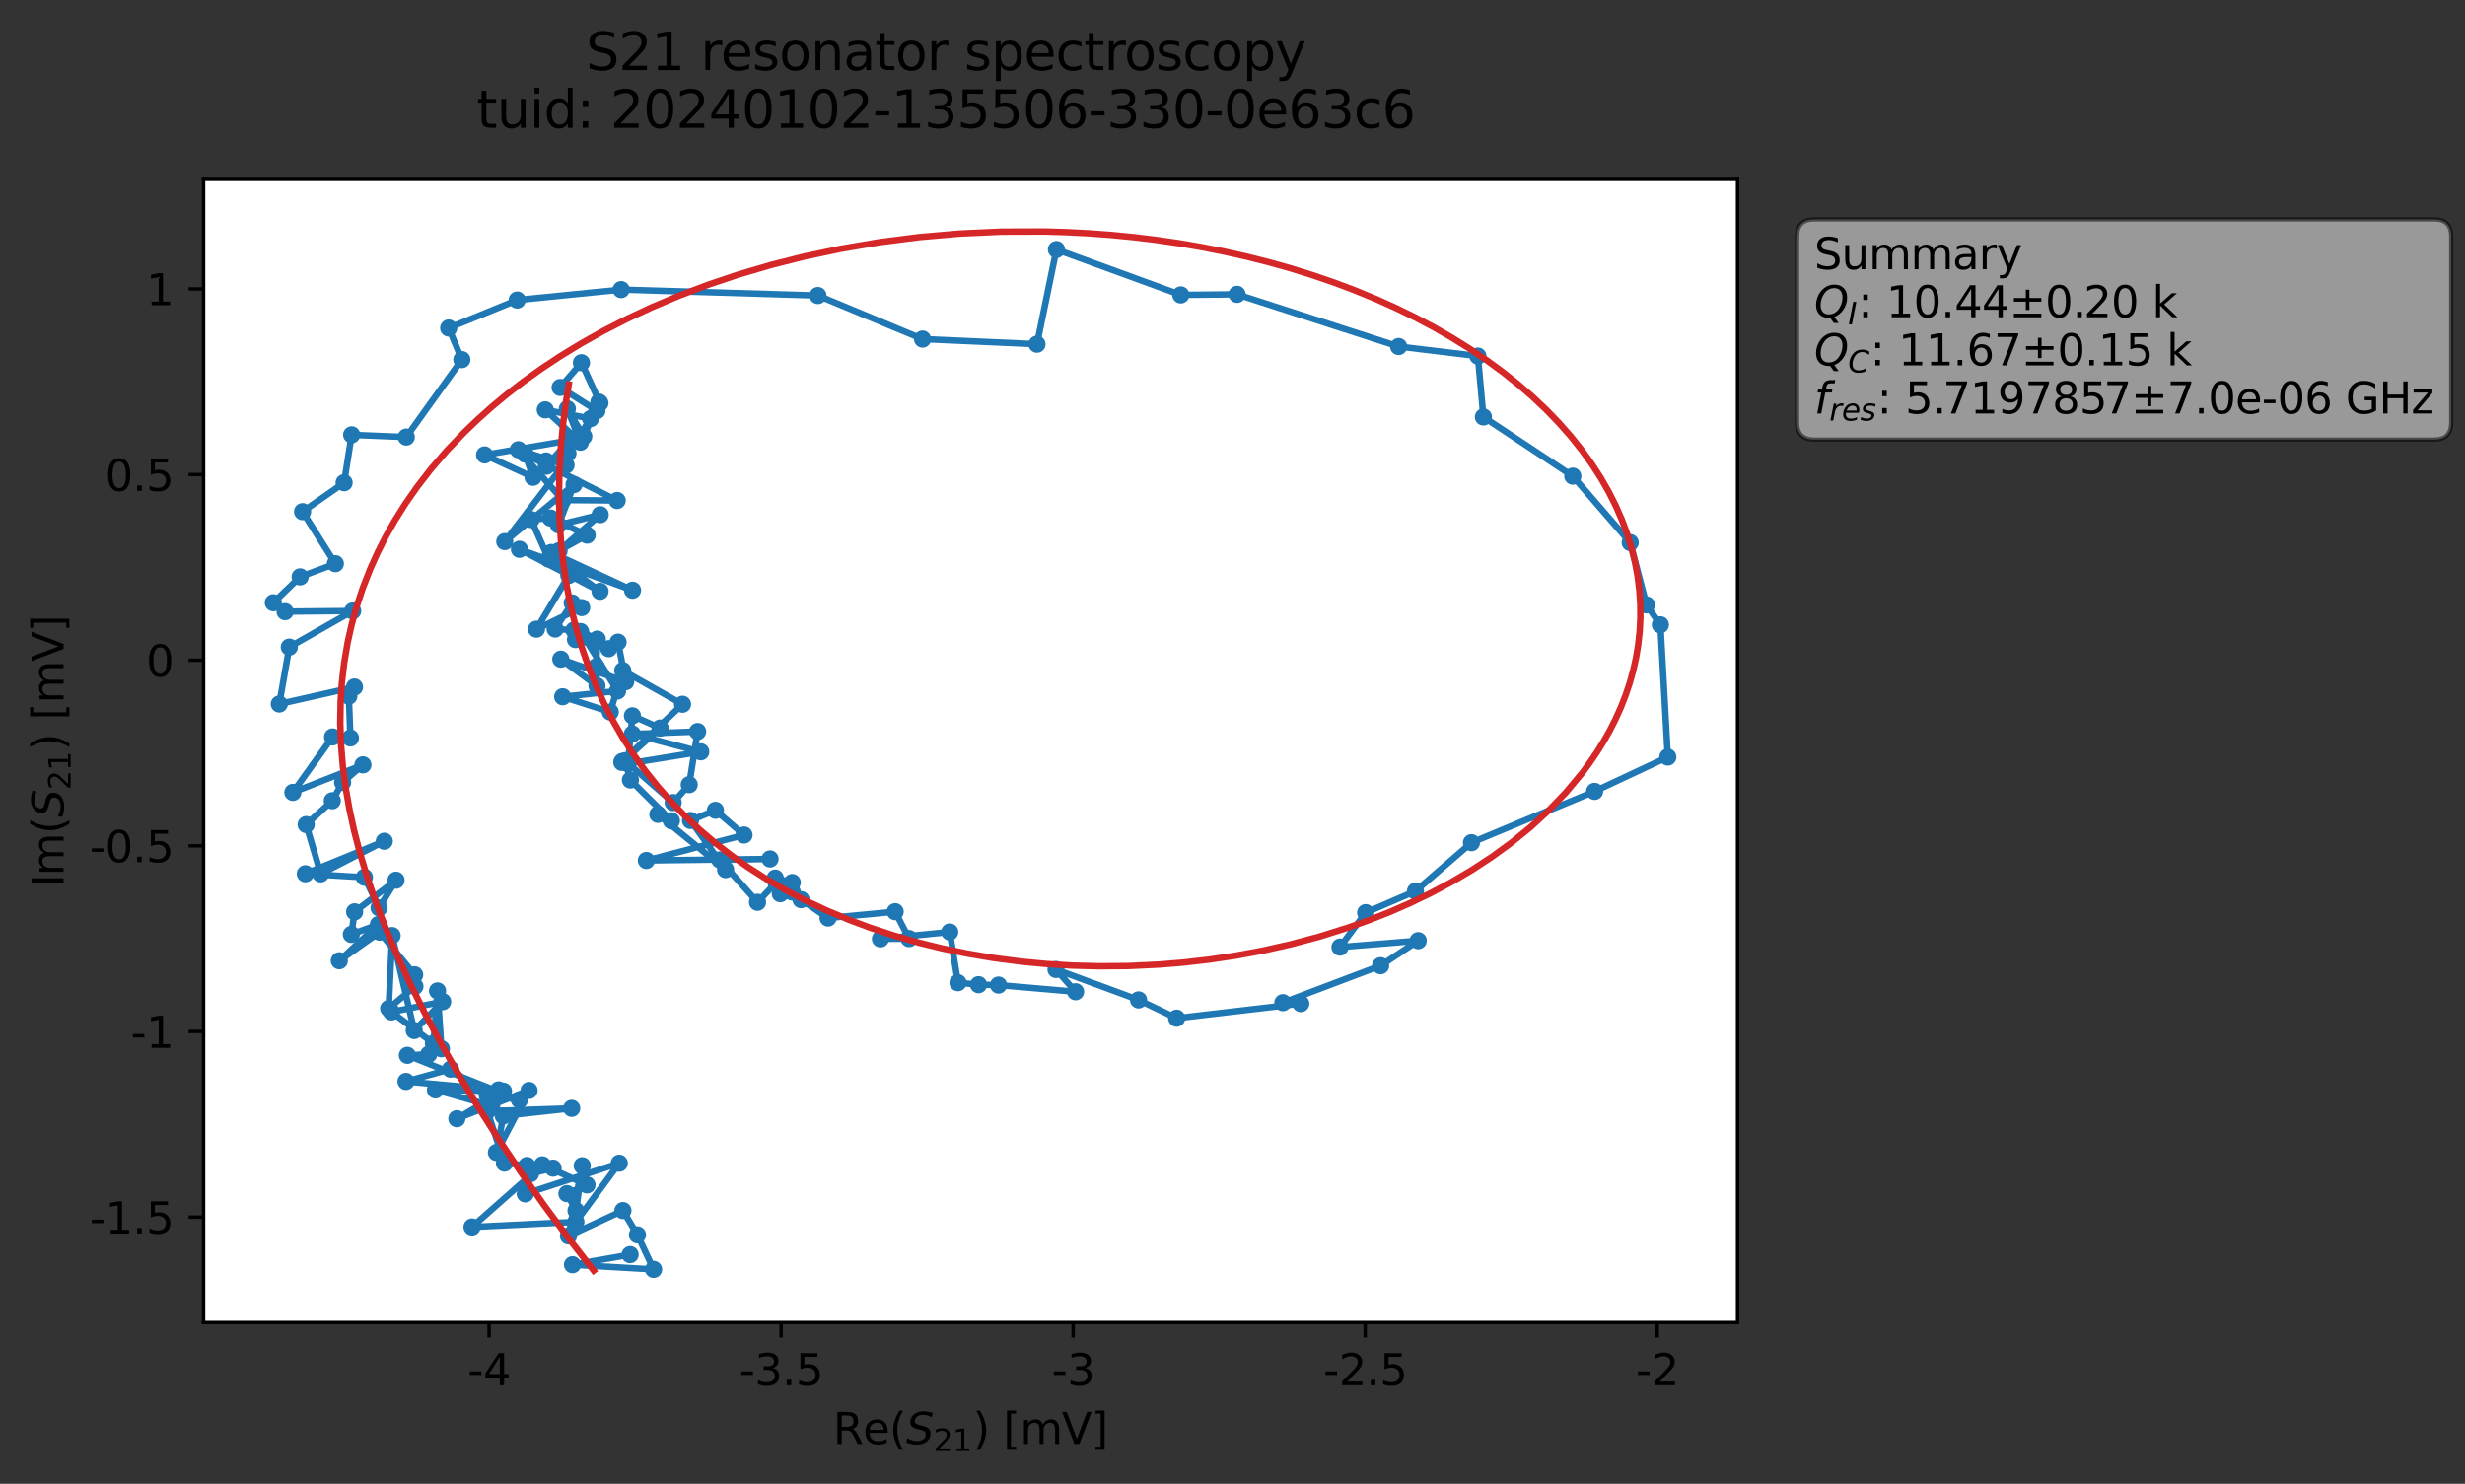 <?xml version="1.0" encoding="utf-8" standalone="no"?>
<!DOCTYPE svg PUBLIC "-//W3C//DTD SVG 1.1//EN"
  "http://www.w3.org/Graphics/SVG/1.1/DTD/svg11.dtd">
<svg xmlns:xlink="http://www.w3.org/1999/xlink" width="573.865pt" height="345.428pt" viewBox="0 0 573.865 345.428" xmlns="http://www.w3.org/2000/svg" version="1.1">
 <rect x="0" y="0" width="573.865" height="345.428" fill="#333333" stroke="none"/>
 <defs>
  <style type="text/css">*{stroke-linejoin: round; stroke-linecap: butt}</style>
 </defs>
 <g id="figure_1">
  <g id="patch_1">
   <path d="M 0 345.428 
L 573.865 345.428 
L 573.865 -0 
L 0 -0 
L 0 345.428 
z
" style="fill: none; opacity: 0"/>
  </g>
  <g id="axes_1">
   <g id="patch_2">
    <path d="M 47.389 307.872 
L 404.509 307.872 
L 404.509 41.76 
L 47.389 41.76 
z
" style="fill: #ffffff"/>
   </g>
   <g id="matplotlib.axis_1">
    <g id="xtick_1">
     <g id="line2d_1">
      <defs>
       <path id="m6d72a50f4b" d="M 0 0 
L 0 3.5 
" style="stroke: #000000; stroke-width: 0.8"/>
      </defs>
      <g>
       <use xlink:href="#m6d72a50f4b" x="113.864" y="307.872" style="stroke: #000000; stroke-width: 0.8"/>
      </g>
     </g>
     <g id="text_1">
      <!-- -4 -->
      <g transform="translate(108.878 322.47) scale(0.1 -0.1)">
       <defs>
        <path id="DejaVuSans-2d" d="M 313 2009 
L 1997 2009 
L 1997 1497 
L 313 1497 
L 313 2009 
z
" transform="scale(0.016)"/>
        <path id="DejaVuSans-34" d="M 2419 4116 
L 825 1625 
L 2419 1625 
L 2419 4116 
z
M 2253 4666 
L 3047 4666 
L 3047 1625 
L 3713 1625 
L 3713 1100 
L 3047 1100 
L 3047 0 
L 2419 0 
L 2419 1100 
L 313 1100 
L 313 1709 
L 2253 4666 
z
" transform="scale(0.016)"/>
       </defs>
       <use xlink:href="#DejaVuSans-2d"/>
       <use xlink:href="#DejaVuSans-34" x="36.084"/>
      </g>
     </g>
    </g>
    <g id="xtick_2">
     <g id="line2d_2">
      <g>
       <use xlink:href="#m6d72a50f4b" x="181.851" y="307.872" style="stroke: #000000; stroke-width: 0.8"/>
      </g>
     </g>
     <g id="text_2">
      <!-- -3.5 -->
      <g transform="translate(172.096 322.47) scale(0.1 -0.1)">
       <defs>
        <path id="DejaVuSans-33" d="M 2597 2516 
Q 3050 2419 3304 2112 
Q 3559 1806 3559 1356 
Q 3559 666 3084 287 
Q 2609 -91 1734 -91 
Q 1441 -91 1130 -33 
Q 819 25 488 141 
L 488 750 
Q 750 597 1062 519 
Q 1375 441 1716 441 
Q 2309 441 2620 675 
Q 2931 909 2931 1356 
Q 2931 1769 2642 2001 
Q 2353 2234 1838 2234 
L 1294 2234 
L 1294 2753 
L 1863 2753 
Q 2328 2753 2575 2939 
Q 2822 3125 2822 3475 
Q 2822 3834 2567 4026 
Q 2313 4219 1838 4219 
Q 1578 4219 1281 4162 
Q 984 4106 628 3988 
L 628 4550 
Q 988 4650 1302 4700 
Q 1616 4750 1894 4750 
Q 2613 4750 3031 4423 
Q 3450 4097 3450 3541 
Q 3450 3153 3228 2886 
Q 3006 2619 2597 2516 
z
" transform="scale(0.016)"/>
        <path id="DejaVuSans-2e" d="M 684 794 
L 1344 794 
L 1344 0 
L 684 0 
L 684 794 
z
" transform="scale(0.016)"/>
        <path id="DejaVuSans-35" d="M 691 4666 
L 3169 4666 
L 3169 4134 
L 1269 4134 
L 1269 2991 
Q 1406 3038 1543 3061 
Q 1681 3084 1819 3084 
Q 2600 3084 3056 2656 
Q 3513 2228 3513 1497 
Q 3513 744 3044 326 
Q 2575 -91 1722 -91 
Q 1428 -91 1123 -41 
Q 819 9 494 109 
L 494 744 
Q 775 591 1075 516 
Q 1375 441 1709 441 
Q 2250 441 2565 725 
Q 2881 1009 2881 1497 
Q 2881 1984 2565 2268 
Q 2250 2553 1709 2553 
Q 1456 2553 1204 2497 
Q 953 2441 691 2322 
L 691 4666 
z
" transform="scale(0.016)"/>
       </defs>
       <use xlink:href="#DejaVuSans-2d"/>
       <use xlink:href="#DejaVuSans-33" x="36.084"/>
       <use xlink:href="#DejaVuSans-2e" x="99.707"/>
       <use xlink:href="#DejaVuSans-35" x="131.494"/>
      </g>
     </g>
    </g>
    <g id="xtick_3">
     <g id="line2d_3">
      <g>
       <use xlink:href="#m6d72a50f4b" x="249.839" y="307.872" style="stroke: #000000; stroke-width: 0.8"/>
      </g>
     </g>
     <g id="text_3">
      <!-- -3 -->
      <g transform="translate(244.854 322.47) scale(0.1 -0.1)">
       <use xlink:href="#DejaVuSans-2d"/>
       <use xlink:href="#DejaVuSans-33" x="36.084"/>
      </g>
     </g>
    </g>
    <g id="xtick_4">
     <g id="line2d_4">
      <g>
       <use xlink:href="#m6d72a50f4b" x="317.826" y="307.872" style="stroke: #000000; stroke-width: 0.8"/>
      </g>
     </g>
     <g id="text_4">
      <!-- -2.5 -->
      <g transform="translate(308.071 322.47) scale(0.1 -0.1)">
       <defs>
        <path id="DejaVuSans-32" d="M 1228 531 
L 3431 531 
L 3431 0 
L 469 0 
L 469 531 
Q 828 903 1448 1529 
Q 2069 2156 2228 2338 
Q 2531 2678 2651 2914 
Q 2772 3150 2772 3378 
Q 2772 3750 2511 3984 
Q 2250 4219 1831 4219 
Q 1534 4219 1204 4116 
Q 875 4013 500 3803 
L 500 4441 
Q 881 4594 1212 4672 
Q 1544 4750 1819 4750 
Q 2544 4750 2975 4387 
Q 3406 4025 3406 3419 
Q 3406 3131 3298 2873 
Q 3191 2616 2906 2266 
Q 2828 2175 2409 1742 
Q 1991 1309 1228 531 
z
" transform="scale(0.016)"/>
       </defs>
       <use xlink:href="#DejaVuSans-2d"/>
       <use xlink:href="#DejaVuSans-32" x="36.084"/>
       <use xlink:href="#DejaVuSans-2e" x="99.707"/>
       <use xlink:href="#DejaVuSans-35" x="131.494"/>
      </g>
     </g>
    </g>
    <g id="xtick_5">
     <g id="line2d_5">
      <g>
       <use xlink:href="#m6d72a50f4b" x="385.814" y="307.872" style="stroke: #000000; stroke-width: 0.8"/>
      </g>
     </g>
     <g id="text_5">
      <!-- -2 -->
      <g transform="translate(380.829 322.47) scale(0.1 -0.1)">
       <use xlink:href="#DejaVuSans-2d"/>
       <use xlink:href="#DejaVuSans-32" x="36.084"/>
      </g>
     </g>
    </g>
    <g id="text_6">
     <!-- Re$(S_{21})$ [mV] -->
     <g transform="translate(193.949 336.149) scale(0.1 -0.1)">
      <defs>
       <path id="DejaVuSans-52" d="M 2841 2188 
Q 3044 2119 3236 1894 
Q 3428 1669 3622 1275 
L 4263 0 
L 3584 0 
L 2988 1197 
Q 2756 1666 2539 1819 
Q 2322 1972 1947 1972 
L 1259 1972 
L 1259 0 
L 628 0 
L 628 4666 
L 2053 4666 
Q 2853 4666 3247 4331 
Q 3641 3997 3641 3322 
Q 3641 2881 3436 2590 
Q 3231 2300 2841 2188 
z
M 1259 4147 
L 1259 2491 
L 2053 2491 
Q 2509 2491 2742 2702 
Q 2975 2913 2975 3322 
Q 2975 3731 2742 3939 
Q 2509 4147 2053 4147 
L 1259 4147 
z
" transform="scale(0.016)"/>
       <path id="DejaVuSans-65" d="M 3597 1894 
L 3597 1613 
L 953 1613 
Q 991 1019 1311 708 
Q 1631 397 2203 397 
Q 2534 397 2845 478 
Q 3156 559 3463 722 
L 3463 178 
Q 3153 47 2828 -22 
Q 2503 -91 2169 -91 
Q 1331 -91 842 396 
Q 353 884 353 1716 
Q 353 2575 817 3079 
Q 1281 3584 2069 3584 
Q 2775 3584 3186 3129 
Q 3597 2675 3597 1894 
z
M 3022 2063 
Q 3016 2534 2758 2815 
Q 2500 3097 2075 3097 
Q 1594 3097 1305 2825 
Q 1016 2553 972 2059 
L 3022 2063 
z
" transform="scale(0.016)"/>
       <path id="DejaVuSans-28" d="M 1984 4856 
Q 1566 4138 1362 3434 
Q 1159 2731 1159 2009 
Q 1159 1288 1364 580 
Q 1569 -128 1984 -844 
L 1484 -844 
Q 1016 -109 783 600 
Q 550 1309 550 2009 
Q 550 2706 781 3412 
Q 1013 4119 1484 4856 
L 1984 4856 
z
" transform="scale(0.016)"/>
       <path id="DejaVuSans-Oblique-53" d="M 3859 4513 
L 3738 3897 
Q 3422 4066 3111 4152 
Q 2800 4238 2509 4238 
Q 1944 4238 1609 3991 
Q 1275 3744 1275 3334 
Q 1275 3109 1398 2989 
Q 1522 2869 2034 2731 
L 2413 2638 
Q 3053 2472 3303 2217 
Q 3553 1963 3553 1503 
Q 3553 797 2998 353 
Q 2444 -91 1538 -91 
Q 1166 -91 791 -17 
Q 416 56 38 206 
L 166 856 
Q 513 641 861 531 
Q 1209 422 1556 422 
Q 2147 422 2503 684 
Q 2859 947 2859 1369 
Q 2859 1650 2717 1795 
Q 2575 1941 2106 2059 
L 1728 2156 
Q 1081 2325 845 2545 
Q 609 2766 609 3163 
Q 609 3859 1145 4304 
Q 1681 4750 2541 4750 
Q 2875 4750 3203 4690 
Q 3531 4631 3859 4513 
z
" transform="scale(0.016)"/>
       <path id="DejaVuSans-31" d="M 794 531 
L 1825 531 
L 1825 4091 
L 703 3866 
L 703 4441 
L 1819 4666 
L 2450 4666 
L 2450 531 
L 3481 531 
L 3481 0 
L 794 0 
L 794 531 
z
" transform="scale(0.016)"/>
       <path id="DejaVuSans-29" d="M 513 4856 
L 1013 4856 
Q 1481 4119 1714 3412 
Q 1947 2706 1947 2009 
Q 1947 1309 1714 600 
Q 1481 -109 1013 -844 
L 513 -844 
Q 928 -128 1133 580 
Q 1338 1288 1338 2009 
Q 1338 2731 1133 3434 
Q 928 4138 513 4856 
z
" transform="scale(0.016)"/>
       <path id="DejaVuSans-20" transform="scale(0.016)"/>
       <path id="DejaVuSans-5b" d="M 550 4863 
L 1875 4863 
L 1875 4416 
L 1125 4416 
L 1125 -397 
L 1875 -397 
L 1875 -844 
L 550 -844 
L 550 4863 
z
" transform="scale(0.016)"/>
       <path id="DejaVuSans-6d" d="M 3328 2828 
Q 3544 3216 3844 3400 
Q 4144 3584 4550 3584 
Q 5097 3584 5394 3201 
Q 5691 2819 5691 2113 
L 5691 0 
L 5113 0 
L 5113 2094 
Q 5113 2597 4934 2840 
Q 4756 3084 4391 3084 
Q 3944 3084 3684 2787 
Q 3425 2491 3425 1978 
L 3425 0 
L 2847 0 
L 2847 2094 
Q 2847 2600 2669 2842 
Q 2491 3084 2119 3084 
Q 1678 3084 1418 2786 
Q 1159 2488 1159 1978 
L 1159 0 
L 581 0 
L 581 3500 
L 1159 3500 
L 1159 2956 
Q 1356 3278 1631 3431 
Q 1906 3584 2284 3584 
Q 2666 3584 2933 3390 
Q 3200 3197 3328 2828 
z
" transform="scale(0.016)"/>
       <path id="DejaVuSans-56" d="M 1831 0 
L 50 4666 
L 709 4666 
L 2188 738 
L 3669 4666 
L 4325 4666 
L 2547 0 
L 1831 0 
z
" transform="scale(0.016)"/>
       <path id="DejaVuSans-5d" d="M 1947 4863 
L 1947 -844 
L 622 -844 
L 622 -397 
L 1369 -397 
L 1369 4416 
L 622 4416 
L 622 4863 
L 1947 4863 
z
" transform="scale(0.016)"/>
      </defs>
      <use xlink:href="#DejaVuSans-52" transform="translate(0 0.016)"/>
      <use xlink:href="#DejaVuSans-65" transform="translate(69.482 0.016)"/>
      <use xlink:href="#DejaVuSans-28" transform="translate(131.006 0.016)"/>
      <use xlink:href="#DejaVuSans-Oblique-53" transform="translate(170.02 0.016)"/>
      <use xlink:href="#DejaVuSans-32" transform="translate(233.496 -16.391) scale(0.7)"/>
      <use xlink:href="#DejaVuSans-31" transform="translate(278.032 -16.391) scale(0.7)"/>
      <use xlink:href="#DejaVuSans-29" transform="translate(325.303 0.016)"/>
      <use xlink:href="#DejaVuSans-20" transform="translate(364.316 0.016)"/>
      <use xlink:href="#DejaVuSans-5b" transform="translate(396.104 0.016)"/>
      <use xlink:href="#DejaVuSans-6d" transform="translate(435.117 0.016)"/>
      <use xlink:href="#DejaVuSans-56" transform="translate(532.529 0.016)"/>
      <use xlink:href="#DejaVuSans-5d" transform="translate(600.938 0.016)"/>
     </g>
    </g>
   </g>
   <g id="matplotlib.axis_2">
    <g id="ytick_1">
     <g id="line2d_6">
      <defs>
       <path id="m43515745ec" d="M 0 0 
L -3.5 0 
" style="stroke: #000000; stroke-width: 0.8"/>
      </defs>
      <g>
       <use xlink:href="#m43515745ec" x="47.389" y="283.344" style="stroke: #000000; stroke-width: 0.8"/>
      </g>
     </g>
     <g id="text_7">
      <!-- -1.5 -->
      <g transform="translate(20.878 287.144) scale(0.1 -0.1)">
       <use xlink:href="#DejaVuSans-2d"/>
       <use xlink:href="#DejaVuSans-31" x="36.084"/>
       <use xlink:href="#DejaVuSans-2e" x="99.707"/>
       <use xlink:href="#DejaVuSans-35" x="131.494"/>
      </g>
     </g>
    </g>
    <g id="ytick_2">
     <g id="line2d_7">
      <g>
       <use xlink:href="#m43515745ec" x="47.389" y="240.126" style="stroke: #000000; stroke-width: 0.8"/>
      </g>
     </g>
     <g id="text_8">
      <!-- -1 -->
      <g transform="translate(30.419 243.926) scale(0.1 -0.1)">
       <use xlink:href="#DejaVuSans-2d"/>
       <use xlink:href="#DejaVuSans-31" x="36.084"/>
      </g>
     </g>
    </g>
    <g id="ytick_3">
     <g id="line2d_8">
      <g>
       <use xlink:href="#m43515745ec" x="47.389" y="196.908" style="stroke: #000000; stroke-width: 0.8"/>
      </g>
     </g>
     <g id="text_9">
      <!-- -0.5 -->
      <g transform="translate(20.878 200.707) scale(0.1 -0.1)">
       <defs>
        <path id="DejaVuSans-30" d="M 2034 4250 
Q 1547 4250 1301 3770 
Q 1056 3291 1056 2328 
Q 1056 1369 1301 889 
Q 1547 409 2034 409 
Q 2525 409 2770 889 
Q 3016 1369 3016 2328 
Q 3016 3291 2770 3770 
Q 2525 4250 2034 4250 
z
M 2034 4750 
Q 2819 4750 3233 4129 
Q 3647 3509 3647 2328 
Q 3647 1150 3233 529 
Q 2819 -91 2034 -91 
Q 1250 -91 836 529 
Q 422 1150 422 2328 
Q 422 3509 836 4129 
Q 1250 4750 2034 4750 
z
" transform="scale(0.016)"/>
       </defs>
       <use xlink:href="#DejaVuSans-2d"/>
       <use xlink:href="#DejaVuSans-30" x="36.084"/>
       <use xlink:href="#DejaVuSans-2e" x="99.707"/>
       <use xlink:href="#DejaVuSans-35" x="131.494"/>
      </g>
     </g>
    </g>
    <g id="ytick_4">
     <g id="line2d_9">
      <g>
       <use xlink:href="#m43515745ec" x="47.389" y="153.69" style="stroke: #000000; stroke-width: 0.8"/>
      </g>
     </g>
     <g id="text_10">
      <!-- 0 -->
      <g transform="translate(34.027 157.489) scale(0.1 -0.1)">
       <use xlink:href="#DejaVuSans-30"/>
      </g>
     </g>
    </g>
    <g id="ytick_5">
     <g id="line2d_10">
      <g>
       <use xlink:href="#m43515745ec" x="47.389" y="110.472" style="stroke: #000000; stroke-width: 0.8"/>
      </g>
     </g>
     <g id="text_11">
      <!-- 0.5 -->
      <g transform="translate(24.486 114.271) scale(0.1 -0.1)">
       <use xlink:href="#DejaVuSans-30"/>
       <use xlink:href="#DejaVuSans-2e" x="63.623"/>
       <use xlink:href="#DejaVuSans-35" x="95.41"/>
      </g>
     </g>
    </g>
    <g id="ytick_6">
     <g id="line2d_11">
      <g>
       <use xlink:href="#m43515745ec" x="47.389" y="67.254" style="stroke: #000000; stroke-width: 0.8"/>
      </g>
     </g>
     <g id="text_12">
      <!-- 1 -->
      <g transform="translate(34.027 71.053) scale(0.1 -0.1)">
       <use xlink:href="#DejaVuSans-31"/>
      </g>
     </g>
    </g>
    <g id="text_13">
     <!-- Im$(S_{21})$ [mV] -->
     <g transform="translate(14.798 206.466) rotate(-90) scale(0.1 -0.1)">
      <defs>
       <path id="DejaVuSans-49" d="M 628 4666 
L 1259 4666 
L 1259 0 
L 628 0 
L 628 4666 
z
" transform="scale(0.016)"/>
      </defs>
      <use xlink:href="#DejaVuSans-49" transform="translate(0 0.016)"/>
      <use xlink:href="#DejaVuSans-6d" transform="translate(25.867 0.016)"/>
      <use xlink:href="#DejaVuSans-28" transform="translate(123.279 0.016)"/>
      <use xlink:href="#DejaVuSans-Oblique-53" transform="translate(162.293 0.016)"/>
      <use xlink:href="#DejaVuSans-32" transform="translate(225.77 -16.391) scale(0.7)"/>
      <use xlink:href="#DejaVuSans-31" transform="translate(270.306 -16.391) scale(0.7)"/>
      <use xlink:href="#DejaVuSans-29" transform="translate(317.576 0.016)"/>
      <use xlink:href="#DejaVuSans-20" transform="translate(356.59 0.016)"/>
      <use xlink:href="#DejaVuSans-5b" transform="translate(388.377 0.016)"/>
      <use xlink:href="#DejaVuSans-6d" transform="translate(427.391 0.016)"/>
      <use xlink:href="#DejaVuSans-56" transform="translate(524.803 0.016)"/>
      <use xlink:href="#DejaVuSans-5d" transform="translate(593.211 0.016)"/>
     </g>
    </g>
   </g>
   <g id="line2d_12">
    <path d="M 146.694 292.075 
L 133.28 294.421 
L 152.163 295.513 
L 148.403 287.466 
L 145.021 281.819 
L 132.342 287.717 
L 135.547 271.377 
L 134.105 281.833 
L 131.982 277.87 
L 136.653 275.838 
L 126.271 271.165 
L 109.89 285.635 
L 134.072 284.448 
L 144.164 270.793 
L 122.285 277.934 
L 123.521 273.226 
L 128.761 271.935 
L 117.447 270.766 
L 113.471 258.682 
L 133.092 258.017 
L 117.176 259.773 
L 115.572 268.293 
L 123.17 253.846 
L 106.361 260.427 
L 117.209 254.016 
L 101.373 253.721 
L 114.469 257.429 
L 116.08 253.713 
L 94.519 251.754 
L 104.891 248.888 
L 113.416 254.854 
L 120.928 256.059 
L 94.841 245.673 
L 99.822 245.418 
L 102.764 244.146 
L 101.865 230.681 
L 100.906 242.884 
L 91.133 235.571 
L 103.06 233.188 
L 96.43 239.906 
L 91.283 217.802 
L 90.491 234.77 
L 96.597 229.632 
L 95.793 227.641 
L 96.538 226.928 
L 88.379 217.001 
L 78.991 223.658 
L 88.097 215.218 
L 81.795 217.526 
L 82.561 212.266 
L 92.199 204.908 
L 88.253 211.337 
L 84.842 204.223 
L 71.089 203.405 
L 89.466 195.836 
L 74.654 203.43 
L 71.285 191.961 
L 77.351 186.405 
L 79.763 182.146 
L 84.491 178.055 
L 68.182 184.463 
L 77.421 171.559 
L 81.579 171.79 
L 81.208 162.063 
L 82.528 159.935 
L 65.014 163.892 
L 67.352 150.643 
L 82.106 142.233 
L 66.367 142.383 
L 63.622 140.309 
L 69.873 134.288 
L 78.072 131.222 
L 70.441 119.115 
L 80.109 112.376 
L 81.868 101.228 
L 94.586 101.747 
L 107.521 83.716 
L 104.458 76.36 
L 120.41 69.851 
L 144.601 67.422 
L 190.416 68.798 
L 214.776 78.936 
L 241.414 80.124 
L 245.946 58.087 
L 274.889 68.655 
L 288.009 68.523 
L 325.611 80.67 
L 344.06 82.888 
L 345.346 97.064 
L 366.159 110.848 
L 379.524 126.317 
L 383.314 140.819 
L 386.548 145.444 
L 388.276 176.236 
L 371.233 184.233 
L 342.562 196.17 
L 329.525 207.464 
L 317.936 212.459 
L 311.956 220.48 
L 330.166 218.984 
L 321.412 224.809 
L 298.663 233.419 
L 302.829 233.636 
L 273.934 237.027 
L 265.065 232.777 
L 245.842 225.688 
L 250.403 230.876 
L 232.46 229.32 
L 227.809 229.227 
L 223.027 228.763 
L 221.099 216.965 
L 204.977 218.564 
L 211.632 218.501 
L 208.398 212.238 
L 192.778 213.715 
L 186.493 209.432 
L 181.653 208.054 
L 184.441 207.657 
L 180.49 204.414 
L 184.436 205.443 
L 180.67 205.47 
L 176.355 210.046 
L 167.577 200.182 
L 179.269 199.96 
L 150.483 200.314 
L 173.212 194.382 
L 166.56 188.628 
L 160.749 191 
L 168.927 202.44 
L 153.159 189.585 
L 156.308 191.085 
L 146.765 181.582 
L 145.577 177.091 
L 156.71 186.839 
L 160.451 182.67 
L 162.411 170.296 
L 147.222 170.863 
L 163.143 175.021 
L 146.172 177.77 
L 147.23 166.636 
L 153.686 169.484 
L 144.768 177.47 
L 144.865 177.265 
L 158.895 163.949 
L 144.979 156.095 
L 142.072 165.754 
L 130.994 162.199 
L 143.766 160.853 
L 135.166 147.021 
L 139.052 148.777 
L 138.792 155.208 
L 138.984 159.655 
L 130.556 153.45 
L 145.67 158.691 
L 143.884 149.484 
L 141.71 151.009 
L 133.975 148.888 
L 133.612 146.681 
L 129.241 146.435 
L 133.211 140.359 
L 135.418 141.443 
L 124.888 146.463 
L 132.422 133.951 
L 128.34 128.613 
L 147.26 137.4 
L 120.935 127.871 
L 139.693 137.654 
L 132.469 132.23 
L 127.711 130.131 
L 123.66 120.951 
L 128.173 120.604 
L 136.685 124.58 
L 130.162 128.201 
L 139.728 119.822 
L 130.029 122.203 
L 133.64 112.798 
L 117.518 126.083 
L 131.517 107.782 
L 131.778 108.296 
L 120.669 104.695 
L 131.032 116.417 
L 143.683 116.516 
L 122.228 105.722 
L 124.109 111.102 
L 112.82 105.9 
L 132.496 102.543 
L 127.191 108.533 
L 127.119 107.305 
L 132.225 105.494 
L 137.485 97.443 
L 126.938 95.407 
L 135.113 102.945 
L 132.083 95.164 
L 135.907 101.587 
L 139.424 93.585 
L 139.672 93.833 
L 135.368 84.44 
L 130.404 90.198 
L 138.979 95.6 
L 138.979 95.6 
" clip-path="url(#pf579537ebf)" style="fill: none; stroke: #1f77b4; stroke-width: 1.5; stroke-linecap: square"/>
    <defs>
     <path id="mcc340e3c9d" d="M 0 1.5 
C 0.398 1.5 0.779 1.342 1.061 1.061 
C 1.342 0.779 1.5 0.398 1.5 0 
C 1.5 -0.398 1.342 -0.779 1.061 -1.061 
C 0.779 -1.342 0.398 -1.5 0 -1.5 
C -0.398 -1.5 -0.779 -1.342 -1.061 -1.061 
C -1.342 -0.779 -1.5 -0.398 -1.5 0 
C -1.5 0.398 -1.342 0.779 -1.061 1.061 
C -0.779 1.342 -0.398 1.5 0 1.5 
z
" style="stroke: #1f77b4"/>
    </defs>
    <g clip-path="url(#pf579537ebf)">
     <use xlink:href="#mcc340e3c9d" x="146.694" y="292.075" style="fill: #1f77b4; stroke: #1f77b4"/>
     <use xlink:href="#mcc340e3c9d" x="133.28" y="294.421" style="fill: #1f77b4; stroke: #1f77b4"/>
     <use xlink:href="#mcc340e3c9d" x="152.163" y="295.513" style="fill: #1f77b4; stroke: #1f77b4"/>
     <use xlink:href="#mcc340e3c9d" x="148.403" y="287.466" style="fill: #1f77b4; stroke: #1f77b4"/>
     <use xlink:href="#mcc340e3c9d" x="145.021" y="281.819" style="fill: #1f77b4; stroke: #1f77b4"/>
     <use xlink:href="#mcc340e3c9d" x="132.342" y="287.717" style="fill: #1f77b4; stroke: #1f77b4"/>
     <use xlink:href="#mcc340e3c9d" x="135.547" y="271.377" style="fill: #1f77b4; stroke: #1f77b4"/>
     <use xlink:href="#mcc340e3c9d" x="134.105" y="281.833" style="fill: #1f77b4; stroke: #1f77b4"/>
     <use xlink:href="#mcc340e3c9d" x="131.982" y="277.87" style="fill: #1f77b4; stroke: #1f77b4"/>
     <use xlink:href="#mcc340e3c9d" x="136.653" y="275.838" style="fill: #1f77b4; stroke: #1f77b4"/>
     <use xlink:href="#mcc340e3c9d" x="126.271" y="271.165" style="fill: #1f77b4; stroke: #1f77b4"/>
     <use xlink:href="#mcc340e3c9d" x="109.89" y="285.635" style="fill: #1f77b4; stroke: #1f77b4"/>
     <use xlink:href="#mcc340e3c9d" x="134.072" y="284.448" style="fill: #1f77b4; stroke: #1f77b4"/>
     <use xlink:href="#mcc340e3c9d" x="144.164" y="270.793" style="fill: #1f77b4; stroke: #1f77b4"/>
     <use xlink:href="#mcc340e3c9d" x="122.285" y="277.934" style="fill: #1f77b4; stroke: #1f77b4"/>
     <use xlink:href="#mcc340e3c9d" x="123.521" y="273.226" style="fill: #1f77b4; stroke: #1f77b4"/>
     <use xlink:href="#mcc340e3c9d" x="128.761" y="271.935" style="fill: #1f77b4; stroke: #1f77b4"/>
     <use xlink:href="#mcc340e3c9d" x="122.678" y="271.315" style="fill: #1f77b4; stroke: #1f77b4"/>
     <use xlink:href="#mcc340e3c9d" x="117.447" y="270.766" style="fill: #1f77b4; stroke: #1f77b4"/>
     <use xlink:href="#mcc340e3c9d" x="113.471" y="258.682" style="fill: #1f77b4; stroke: #1f77b4"/>
     <use xlink:href="#mcc340e3c9d" x="133.092" y="258.017" style="fill: #1f77b4; stroke: #1f77b4"/>
     <use xlink:href="#mcc340e3c9d" x="117.176" y="259.773" style="fill: #1f77b4; stroke: #1f77b4"/>
     <use xlink:href="#mcc340e3c9d" x="115.572" y="268.293" style="fill: #1f77b4; stroke: #1f77b4"/>
     <use xlink:href="#mcc340e3c9d" x="123.17" y="253.846" style="fill: #1f77b4; stroke: #1f77b4"/>
     <use xlink:href="#mcc340e3c9d" x="106.361" y="260.427" style="fill: #1f77b4; stroke: #1f77b4"/>
     <use xlink:href="#mcc340e3c9d" x="117.209" y="254.016" style="fill: #1f77b4; stroke: #1f77b4"/>
     <use xlink:href="#mcc340e3c9d" x="101.373" y="253.721" style="fill: #1f77b4; stroke: #1f77b4"/>
     <use xlink:href="#mcc340e3c9d" x="114.469" y="257.429" style="fill: #1f77b4; stroke: #1f77b4"/>
     <use xlink:href="#mcc340e3c9d" x="116.08" y="253.713" style="fill: #1f77b4; stroke: #1f77b4"/>
     <use xlink:href="#mcc340e3c9d" x="94.519" y="251.754" style="fill: #1f77b4; stroke: #1f77b4"/>
     <use xlink:href="#mcc340e3c9d" x="104.891" y="248.888" style="fill: #1f77b4; stroke: #1f77b4"/>
     <use xlink:href="#mcc340e3c9d" x="113.416" y="254.854" style="fill: #1f77b4; stroke: #1f77b4"/>
     <use xlink:href="#mcc340e3c9d" x="120.928" y="256.059" style="fill: #1f77b4; stroke: #1f77b4"/>
     <use xlink:href="#mcc340e3c9d" x="94.841" y="245.673" style="fill: #1f77b4; stroke: #1f77b4"/>
     <use xlink:href="#mcc340e3c9d" x="99.822" y="245.418" style="fill: #1f77b4; stroke: #1f77b4"/>
     <use xlink:href="#mcc340e3c9d" x="102.764" y="244.146" style="fill: #1f77b4; stroke: #1f77b4"/>
     <use xlink:href="#mcc340e3c9d" x="101.865" y="230.681" style="fill: #1f77b4; stroke: #1f77b4"/>
     <use xlink:href="#mcc340e3c9d" x="100.906" y="242.884" style="fill: #1f77b4; stroke: #1f77b4"/>
     <use xlink:href="#mcc340e3c9d" x="91.133" y="235.571" style="fill: #1f77b4; stroke: #1f77b4"/>
     <use xlink:href="#mcc340e3c9d" x="103.06" y="233.188" style="fill: #1f77b4; stroke: #1f77b4"/>
     <use xlink:href="#mcc340e3c9d" x="96.43" y="239.906" style="fill: #1f77b4; stroke: #1f77b4"/>
     <use xlink:href="#mcc340e3c9d" x="91.283" y="217.802" style="fill: #1f77b4; stroke: #1f77b4"/>
     <use xlink:href="#mcc340e3c9d" x="90.491" y="234.77" style="fill: #1f77b4; stroke: #1f77b4"/>
     <use xlink:href="#mcc340e3c9d" x="96.597" y="229.632" style="fill: #1f77b4; stroke: #1f77b4"/>
     <use xlink:href="#mcc340e3c9d" x="95.793" y="227.641" style="fill: #1f77b4; stroke: #1f77b4"/>
     <use xlink:href="#mcc340e3c9d" x="96.538" y="226.928" style="fill: #1f77b4; stroke: #1f77b4"/>
     <use xlink:href="#mcc340e3c9d" x="88.379" y="217.001" style="fill: #1f77b4; stroke: #1f77b4"/>
     <use xlink:href="#mcc340e3c9d" x="78.991" y="223.658" style="fill: #1f77b4; stroke: #1f77b4"/>
     <use xlink:href="#mcc340e3c9d" x="88.097" y="215.218" style="fill: #1f77b4; stroke: #1f77b4"/>
     <use xlink:href="#mcc340e3c9d" x="81.795" y="217.526" style="fill: #1f77b4; stroke: #1f77b4"/>
     <use xlink:href="#mcc340e3c9d" x="82.561" y="212.266" style="fill: #1f77b4; stroke: #1f77b4"/>
     <use xlink:href="#mcc340e3c9d" x="92.199" y="204.908" style="fill: #1f77b4; stroke: #1f77b4"/>
     <use xlink:href="#mcc340e3c9d" x="88.253" y="211.337" style="fill: #1f77b4; stroke: #1f77b4"/>
     <use xlink:href="#mcc340e3c9d" x="84.842" y="204.223" style="fill: #1f77b4; stroke: #1f77b4"/>
     <use xlink:href="#mcc340e3c9d" x="71.089" y="203.405" style="fill: #1f77b4; stroke: #1f77b4"/>
     <use xlink:href="#mcc340e3c9d" x="89.466" y="195.836" style="fill: #1f77b4; stroke: #1f77b4"/>
     <use xlink:href="#mcc340e3c9d" x="74.654" y="203.43" style="fill: #1f77b4; stroke: #1f77b4"/>
     <use xlink:href="#mcc340e3c9d" x="71.285" y="191.961" style="fill: #1f77b4; stroke: #1f77b4"/>
     <use xlink:href="#mcc340e3c9d" x="77.351" y="186.405" style="fill: #1f77b4; stroke: #1f77b4"/>
     <use xlink:href="#mcc340e3c9d" x="79.763" y="182.146" style="fill: #1f77b4; stroke: #1f77b4"/>
     <use xlink:href="#mcc340e3c9d" x="84.491" y="178.055" style="fill: #1f77b4; stroke: #1f77b4"/>
     <use xlink:href="#mcc340e3c9d" x="68.182" y="184.463" style="fill: #1f77b4; stroke: #1f77b4"/>
     <use xlink:href="#mcc340e3c9d" x="77.421" y="171.559" style="fill: #1f77b4; stroke: #1f77b4"/>
     <use xlink:href="#mcc340e3c9d" x="81.579" y="171.79" style="fill: #1f77b4; stroke: #1f77b4"/>
     <use xlink:href="#mcc340e3c9d" x="81.208" y="162.063" style="fill: #1f77b4; stroke: #1f77b4"/>
     <use xlink:href="#mcc340e3c9d" x="82.528" y="159.935" style="fill: #1f77b4; stroke: #1f77b4"/>
     <use xlink:href="#mcc340e3c9d" x="65.014" y="163.892" style="fill: #1f77b4; stroke: #1f77b4"/>
     <use xlink:href="#mcc340e3c9d" x="67.352" y="150.643" style="fill: #1f77b4; stroke: #1f77b4"/>
     <use xlink:href="#mcc340e3c9d" x="82.106" y="142.233" style="fill: #1f77b4; stroke: #1f77b4"/>
     <use xlink:href="#mcc340e3c9d" x="66.367" y="142.383" style="fill: #1f77b4; stroke: #1f77b4"/>
     <use xlink:href="#mcc340e3c9d" x="63.622" y="140.309" style="fill: #1f77b4; stroke: #1f77b4"/>
     <use xlink:href="#mcc340e3c9d" x="69.873" y="134.288" style="fill: #1f77b4; stroke: #1f77b4"/>
     <use xlink:href="#mcc340e3c9d" x="78.072" y="131.222" style="fill: #1f77b4; stroke: #1f77b4"/>
     <use xlink:href="#mcc340e3c9d" x="70.441" y="119.115" style="fill: #1f77b4; stroke: #1f77b4"/>
     <use xlink:href="#mcc340e3c9d" x="80.109" y="112.376" style="fill: #1f77b4; stroke: #1f77b4"/>
     <use xlink:href="#mcc340e3c9d" x="81.868" y="101.228" style="fill: #1f77b4; stroke: #1f77b4"/>
     <use xlink:href="#mcc340e3c9d" x="94.586" y="101.747" style="fill: #1f77b4; stroke: #1f77b4"/>
     <use xlink:href="#mcc340e3c9d" x="107.521" y="83.716" style="fill: #1f77b4; stroke: #1f77b4"/>
     <use xlink:href="#mcc340e3c9d" x="104.458" y="76.36" style="fill: #1f77b4; stroke: #1f77b4"/>
     <use xlink:href="#mcc340e3c9d" x="120.41" y="69.851" style="fill: #1f77b4; stroke: #1f77b4"/>
     <use xlink:href="#mcc340e3c9d" x="144.601" y="67.422" style="fill: #1f77b4; stroke: #1f77b4"/>
     <use xlink:href="#mcc340e3c9d" x="190.416" y="68.798" style="fill: #1f77b4; stroke: #1f77b4"/>
     <use xlink:href="#mcc340e3c9d" x="214.776" y="78.936" style="fill: #1f77b4; stroke: #1f77b4"/>
     <use xlink:href="#mcc340e3c9d" x="241.414" y="80.124" style="fill: #1f77b4; stroke: #1f77b4"/>
     <use xlink:href="#mcc340e3c9d" x="245.946" y="58.087" style="fill: #1f77b4; stroke: #1f77b4"/>
     <use xlink:href="#mcc340e3c9d" x="274.889" y="68.655" style="fill: #1f77b4; stroke: #1f77b4"/>
     <use xlink:href="#mcc340e3c9d" x="288.009" y="68.523" style="fill: #1f77b4; stroke: #1f77b4"/>
     <use xlink:href="#mcc340e3c9d" x="325.611" y="80.67" style="fill: #1f77b4; stroke: #1f77b4"/>
     <use xlink:href="#mcc340e3c9d" x="344.06" y="82.888" style="fill: #1f77b4; stroke: #1f77b4"/>
     <use xlink:href="#mcc340e3c9d" x="345.346" y="97.064" style="fill: #1f77b4; stroke: #1f77b4"/>
     <use xlink:href="#mcc340e3c9d" x="366.159" y="110.848" style="fill: #1f77b4; stroke: #1f77b4"/>
     <use xlink:href="#mcc340e3c9d" x="379.524" y="126.317" style="fill: #1f77b4; stroke: #1f77b4"/>
     <use xlink:href="#mcc340e3c9d" x="383.314" y="140.819" style="fill: #1f77b4; stroke: #1f77b4"/>
     <use xlink:href="#mcc340e3c9d" x="386.548" y="145.444" style="fill: #1f77b4; stroke: #1f77b4"/>
     <use xlink:href="#mcc340e3c9d" x="388.276" y="176.236" style="fill: #1f77b4; stroke: #1f77b4"/>
     <use xlink:href="#mcc340e3c9d" x="371.233" y="184.233" style="fill: #1f77b4; stroke: #1f77b4"/>
     <use xlink:href="#mcc340e3c9d" x="342.562" y="196.17" style="fill: #1f77b4; stroke: #1f77b4"/>
     <use xlink:href="#mcc340e3c9d" x="329.525" y="207.464" style="fill: #1f77b4; stroke: #1f77b4"/>
     <use xlink:href="#mcc340e3c9d" x="317.936" y="212.459" style="fill: #1f77b4; stroke: #1f77b4"/>
     <use xlink:href="#mcc340e3c9d" x="311.956" y="220.48" style="fill: #1f77b4; stroke: #1f77b4"/>
     <use xlink:href="#mcc340e3c9d" x="330.166" y="218.984" style="fill: #1f77b4; stroke: #1f77b4"/>
     <use xlink:href="#mcc340e3c9d" x="321.412" y="224.809" style="fill: #1f77b4; stroke: #1f77b4"/>
     <use xlink:href="#mcc340e3c9d" x="298.663" y="233.419" style="fill: #1f77b4; stroke: #1f77b4"/>
     <use xlink:href="#mcc340e3c9d" x="302.829" y="233.636" style="fill: #1f77b4; stroke: #1f77b4"/>
     <use xlink:href="#mcc340e3c9d" x="273.934" y="237.027" style="fill: #1f77b4; stroke: #1f77b4"/>
     <use xlink:href="#mcc340e3c9d" x="265.065" y="232.777" style="fill: #1f77b4; stroke: #1f77b4"/>
     <use xlink:href="#mcc340e3c9d" x="245.842" y="225.688" style="fill: #1f77b4; stroke: #1f77b4"/>
     <use xlink:href="#mcc340e3c9d" x="250.403" y="230.876" style="fill: #1f77b4; stroke: #1f77b4"/>
     <use xlink:href="#mcc340e3c9d" x="232.46" y="229.32" style="fill: #1f77b4; stroke: #1f77b4"/>
     <use xlink:href="#mcc340e3c9d" x="227.809" y="229.227" style="fill: #1f77b4; stroke: #1f77b4"/>
     <use xlink:href="#mcc340e3c9d" x="223.027" y="228.763" style="fill: #1f77b4; stroke: #1f77b4"/>
     <use xlink:href="#mcc340e3c9d" x="221.099" y="216.965" style="fill: #1f77b4; stroke: #1f77b4"/>
     <use xlink:href="#mcc340e3c9d" x="204.977" y="218.564" style="fill: #1f77b4; stroke: #1f77b4"/>
     <use xlink:href="#mcc340e3c9d" x="211.632" y="218.501" style="fill: #1f77b4; stroke: #1f77b4"/>
     <use xlink:href="#mcc340e3c9d" x="208.398" y="212.238" style="fill: #1f77b4; stroke: #1f77b4"/>
     <use xlink:href="#mcc340e3c9d" x="192.778" y="213.715" style="fill: #1f77b4; stroke: #1f77b4"/>
     <use xlink:href="#mcc340e3c9d" x="186.493" y="209.432" style="fill: #1f77b4; stroke: #1f77b4"/>
     <use xlink:href="#mcc340e3c9d" x="181.653" y="208.054" style="fill: #1f77b4; stroke: #1f77b4"/>
     <use xlink:href="#mcc340e3c9d" x="184.441" y="207.657" style="fill: #1f77b4; stroke: #1f77b4"/>
     <use xlink:href="#mcc340e3c9d" x="180.49" y="204.414" style="fill: #1f77b4; stroke: #1f77b4"/>
     <use xlink:href="#mcc340e3c9d" x="184.436" y="205.443" style="fill: #1f77b4; stroke: #1f77b4"/>
     <use xlink:href="#mcc340e3c9d" x="180.67" y="205.47" style="fill: #1f77b4; stroke: #1f77b4"/>
     <use xlink:href="#mcc340e3c9d" x="176.355" y="210.046" style="fill: #1f77b4; stroke: #1f77b4"/>
     <use xlink:href="#mcc340e3c9d" x="167.577" y="200.182" style="fill: #1f77b4; stroke: #1f77b4"/>
     <use xlink:href="#mcc340e3c9d" x="179.269" y="199.96" style="fill: #1f77b4; stroke: #1f77b4"/>
     <use xlink:href="#mcc340e3c9d" x="150.483" y="200.314" style="fill: #1f77b4; stroke: #1f77b4"/>
     <use xlink:href="#mcc340e3c9d" x="173.212" y="194.382" style="fill: #1f77b4; stroke: #1f77b4"/>
     <use xlink:href="#mcc340e3c9d" x="166.56" y="188.628" style="fill: #1f77b4; stroke: #1f77b4"/>
     <use xlink:href="#mcc340e3c9d" x="160.749" y="191" style="fill: #1f77b4; stroke: #1f77b4"/>
     <use xlink:href="#mcc340e3c9d" x="168.927" y="202.44" style="fill: #1f77b4; stroke: #1f77b4"/>
     <use xlink:href="#mcc340e3c9d" x="153.159" y="189.585" style="fill: #1f77b4; stroke: #1f77b4"/>
     <use xlink:href="#mcc340e3c9d" x="156.308" y="191.085" style="fill: #1f77b4; stroke: #1f77b4"/>
     <use xlink:href="#mcc340e3c9d" x="146.765" y="181.582" style="fill: #1f77b4; stroke: #1f77b4"/>
     <use xlink:href="#mcc340e3c9d" x="145.577" y="177.091" style="fill: #1f77b4; stroke: #1f77b4"/>
     <use xlink:href="#mcc340e3c9d" x="156.71" y="186.839" style="fill: #1f77b4; stroke: #1f77b4"/>
     <use xlink:href="#mcc340e3c9d" x="160.451" y="182.67" style="fill: #1f77b4; stroke: #1f77b4"/>
     <use xlink:href="#mcc340e3c9d" x="162.411" y="170.296" style="fill: #1f77b4; stroke: #1f77b4"/>
     <use xlink:href="#mcc340e3c9d" x="147.222" y="170.863" style="fill: #1f77b4; stroke: #1f77b4"/>
     <use xlink:href="#mcc340e3c9d" x="163.143" y="175.021" style="fill: #1f77b4; stroke: #1f77b4"/>
     <use xlink:href="#mcc340e3c9d" x="146.172" y="177.77" style="fill: #1f77b4; stroke: #1f77b4"/>
     <use xlink:href="#mcc340e3c9d" x="147.23" y="166.636" style="fill: #1f77b4; stroke: #1f77b4"/>
     <use xlink:href="#mcc340e3c9d" x="153.686" y="169.484" style="fill: #1f77b4; stroke: #1f77b4"/>
     <use xlink:href="#mcc340e3c9d" x="144.768" y="177.47" style="fill: #1f77b4; stroke: #1f77b4"/>
     <use xlink:href="#mcc340e3c9d" x="144.865" y="177.265" style="fill: #1f77b4; stroke: #1f77b4"/>
     <use xlink:href="#mcc340e3c9d" x="158.895" y="163.949" style="fill: #1f77b4; stroke: #1f77b4"/>
     <use xlink:href="#mcc340e3c9d" x="144.979" y="156.095" style="fill: #1f77b4; stroke: #1f77b4"/>
     <use xlink:href="#mcc340e3c9d" x="142.072" y="165.754" style="fill: #1f77b4; stroke: #1f77b4"/>
     <use xlink:href="#mcc340e3c9d" x="130.994" y="162.199" style="fill: #1f77b4; stroke: #1f77b4"/>
     <use xlink:href="#mcc340e3c9d" x="143.766" y="160.853" style="fill: #1f77b4; stroke: #1f77b4"/>
     <use xlink:href="#mcc340e3c9d" x="135.166" y="147.021" style="fill: #1f77b4; stroke: #1f77b4"/>
     <use xlink:href="#mcc340e3c9d" x="139.052" y="148.777" style="fill: #1f77b4; stroke: #1f77b4"/>
     <use xlink:href="#mcc340e3c9d" x="138.792" y="155.208" style="fill: #1f77b4; stroke: #1f77b4"/>
     <use xlink:href="#mcc340e3c9d" x="138.984" y="159.655" style="fill: #1f77b4; stroke: #1f77b4"/>
     <use xlink:href="#mcc340e3c9d" x="130.556" y="153.45" style="fill: #1f77b4; stroke: #1f77b4"/>
     <use xlink:href="#mcc340e3c9d" x="145.67" y="158.691" style="fill: #1f77b4; stroke: #1f77b4"/>
     <use xlink:href="#mcc340e3c9d" x="143.884" y="149.484" style="fill: #1f77b4; stroke: #1f77b4"/>
     <use xlink:href="#mcc340e3c9d" x="141.71" y="151.009" style="fill: #1f77b4; stroke: #1f77b4"/>
     <use xlink:href="#mcc340e3c9d" x="133.975" y="148.888" style="fill: #1f77b4; stroke: #1f77b4"/>
     <use xlink:href="#mcc340e3c9d" x="133.612" y="146.681" style="fill: #1f77b4; stroke: #1f77b4"/>
     <use xlink:href="#mcc340e3c9d" x="129.241" y="146.435" style="fill: #1f77b4; stroke: #1f77b4"/>
     <use xlink:href="#mcc340e3c9d" x="133.211" y="140.359" style="fill: #1f77b4; stroke: #1f77b4"/>
     <use xlink:href="#mcc340e3c9d" x="135.418" y="141.443" style="fill: #1f77b4; stroke: #1f77b4"/>
     <use xlink:href="#mcc340e3c9d" x="124.888" y="146.463" style="fill: #1f77b4; stroke: #1f77b4"/>
     <use xlink:href="#mcc340e3c9d" x="132.422" y="133.951" style="fill: #1f77b4; stroke: #1f77b4"/>
     <use xlink:href="#mcc340e3c9d" x="128.34" y="128.613" style="fill: #1f77b4; stroke: #1f77b4"/>
     <use xlink:href="#mcc340e3c9d" x="147.26" y="137.4" style="fill: #1f77b4; stroke: #1f77b4"/>
     <use xlink:href="#mcc340e3c9d" x="120.935" y="127.871" style="fill: #1f77b4; stroke: #1f77b4"/>
     <use xlink:href="#mcc340e3c9d" x="139.693" y="137.654" style="fill: #1f77b4; stroke: #1f77b4"/>
     <use xlink:href="#mcc340e3c9d" x="132.469" y="132.23" style="fill: #1f77b4; stroke: #1f77b4"/>
     <use xlink:href="#mcc340e3c9d" x="127.711" y="130.131" style="fill: #1f77b4; stroke: #1f77b4"/>
     <use xlink:href="#mcc340e3c9d" x="123.66" y="120.951" style="fill: #1f77b4; stroke: #1f77b4"/>
     <use xlink:href="#mcc340e3c9d" x="128.173" y="120.604" style="fill: #1f77b4; stroke: #1f77b4"/>
     <use xlink:href="#mcc340e3c9d" x="136.685" y="124.58" style="fill: #1f77b4; stroke: #1f77b4"/>
     <use xlink:href="#mcc340e3c9d" x="130.162" y="128.201" style="fill: #1f77b4; stroke: #1f77b4"/>
     <use xlink:href="#mcc340e3c9d" x="139.728" y="119.822" style="fill: #1f77b4; stroke: #1f77b4"/>
     <use xlink:href="#mcc340e3c9d" x="130.029" y="122.203" style="fill: #1f77b4; stroke: #1f77b4"/>
     <use xlink:href="#mcc340e3c9d" x="133.64" y="112.798" style="fill: #1f77b4; stroke: #1f77b4"/>
     <use xlink:href="#mcc340e3c9d" x="117.518" y="126.083" style="fill: #1f77b4; stroke: #1f77b4"/>
     <use xlink:href="#mcc340e3c9d" x="131.517" y="107.782" style="fill: #1f77b4; stroke: #1f77b4"/>
     <use xlink:href="#mcc340e3c9d" x="131.778" y="108.296" style="fill: #1f77b4; stroke: #1f77b4"/>
     <use xlink:href="#mcc340e3c9d" x="120.669" y="104.695" style="fill: #1f77b4; stroke: #1f77b4"/>
     <use xlink:href="#mcc340e3c9d" x="131.032" y="116.417" style="fill: #1f77b4; stroke: #1f77b4"/>
     <use xlink:href="#mcc340e3c9d" x="143.683" y="116.516" style="fill: #1f77b4; stroke: #1f77b4"/>
     <use xlink:href="#mcc340e3c9d" x="122.228" y="105.722" style="fill: #1f77b4; stroke: #1f77b4"/>
     <use xlink:href="#mcc340e3c9d" x="124.109" y="111.102" style="fill: #1f77b4; stroke: #1f77b4"/>
     <use xlink:href="#mcc340e3c9d" x="112.82" y="105.9" style="fill: #1f77b4; stroke: #1f77b4"/>
     <use xlink:href="#mcc340e3c9d" x="132.496" y="102.543" style="fill: #1f77b4; stroke: #1f77b4"/>
     <use xlink:href="#mcc340e3c9d" x="127.191" y="108.533" style="fill: #1f77b4; stroke: #1f77b4"/>
     <use xlink:href="#mcc340e3c9d" x="127.119" y="107.305" style="fill: #1f77b4; stroke: #1f77b4"/>
     <use xlink:href="#mcc340e3c9d" x="132.225" y="105.494" style="fill: #1f77b4; stroke: #1f77b4"/>
     <use xlink:href="#mcc340e3c9d" x="137.485" y="97.443" style="fill: #1f77b4; stroke: #1f77b4"/>
     <use xlink:href="#mcc340e3c9d" x="126.938" y="95.407" style="fill: #1f77b4; stroke: #1f77b4"/>
     <use xlink:href="#mcc340e3c9d" x="135.113" y="102.945" style="fill: #1f77b4; stroke: #1f77b4"/>
     <use xlink:href="#mcc340e3c9d" x="132.083" y="95.164" style="fill: #1f77b4; stroke: #1f77b4"/>
     <use xlink:href="#mcc340e3c9d" x="135.907" y="101.587" style="fill: #1f77b4; stroke: #1f77b4"/>
     <use xlink:href="#mcc340e3c9d" x="139.424" y="93.585" style="fill: #1f77b4; stroke: #1f77b4"/>
     <use xlink:href="#mcc340e3c9d" x="139.672" y="93.833" style="fill: #1f77b4; stroke: #1f77b4"/>
     <use xlink:href="#mcc340e3c9d" x="135.368" y="84.44" style="fill: #1f77b4; stroke: #1f77b4"/>
     <use xlink:href="#mcc340e3c9d" x="130.404" y="90.198" style="fill: #1f77b4; stroke: #1f77b4"/>
     <use xlink:href="#mcc340e3c9d" x="138.979" y="95.6" style="fill: #1f77b4; stroke: #1f77b4"/>
    </g>
   </g>
   <g id="line2d_13">
    <path d="M 138.208 295.776 
L 132.33 288.215 
L 126.736 280.67 
L 121.204 272.83 
L 116.127 265.259 
L 111.284 257.65 
L 106.668 249.977 
L 102.473 242.57 
L 98.7 235.464 
L 95.354 228.706 
L 92.25 221.925 
L 89.595 215.586 
L 87.391 209.791 
L 85.459 204.133 
L 83.809 198.654 
L 82.445 193.405 
L 81.362 188.451 
L 80.44 183.187 
L 79.805 178.295 
L 79.377 173.102 
L 79.217 168.385 
L 79.295 163.396 
L 79.582 159.012 
L 80.113 154.404 
L 80.936 149.555 
L 81.844 145.491 
L 83.01 141.254 
L 84.476 136.835 
L 86.288 132.226 
L 87.908 128.643 
L 89.78 124.949 
L 91.933 121.144 
L 94.4 117.229 
L 97.216 113.206 
L 100.421 109.081 
L 104.058 104.86 
L 108.174 100.556 
L 111.209 97.647 
L 114.495 94.713 
L 118.049 91.761 
L 121.887 88.8 
L 126.028 85.838 
L 130.487 82.887 
L 135.283 79.96 
L 140.432 77.072 
L 145.952 74.239 
L 151.855 71.482 
L 158.157 68.822 
L 164.867 66.282 
L 171.993 63.889 
L 179.54 61.672 
L 187.506 59.662 
L 195.885 57.892 
L 204.665 56.397 
L 213.825 55.213 
L 223.336 54.378 
L 233.161 53.926 
L 243.252 53.895 
L 248.38 54.047 
L 253.552 54.316 
L 258.76 54.706 
L 263.994 55.219 
L 269.244 55.859 
L 274.5 56.629 
L 279.752 57.529 
L 284.987 58.563 
L 290.195 59.731 
L 295.363 61.034 
L 300.479 62.471 
L 305.53 64.042 
L 310.505 65.747 
L 315.39 67.583 
L 320.173 69.548 
L 324.842 71.639 
L 329.385 73.852 
L 333.791 76.184 
L 338.048 78.629 
L 342.146 81.182 
L 346.075 83.837 
L 349.826 86.588 
L 353.39 89.428 
L 356.761 92.351 
L 359.931 95.348 
L 362.895 98.412 
L 365.648 101.534 
L 368.187 104.708 
L 370.508 107.924 
L 372.611 111.175 
L 374.493 114.453 
L 376.157 117.748 
L 377.602 121.054 
L 378.832 124.363 
L 379.848 127.667 
L 380.654 130.959 
L 381.256 134.232 
L 381.657 137.48 
L 381.864 140.697 
L 381.882 143.876 
L 381.719 147.013 
L 381.38 150.103 
L 380.875 153.14 
L 380.209 156.122 
L 379.391 159.044 
L 378.429 161.903 
L 377.33 164.697 
L 376.103 167.423 
L 374.755 170.078 
L 373.294 172.662 
L 371.729 175.173 
L 370.065 177.61 
L 368.312 179.972 
L 364.564 184.47 
L 360.539 188.667 
L 356.288 192.567 
L 351.858 196.176 
L 347.292 199.502 
L 342.627 202.555 
L 337.896 205.347 
L 333.13 207.891 
L 328.354 210.198 
L 323.589 212.284 
L 318.855 214.159 
L 314.168 215.839 
L 307.253 218.018 
L 300.508 219.826 
L 293.958 221.301 
L 287.62 222.479 
L 281.505 223.392 
L 275.619 224.07 
L 269.964 224.54 
L 262.781 224.884 
L 255.996 224.949 
L 249.596 224.779 
L 243.564 224.411 
L 237.88 223.874 
L 231.236 223.008 
L 225.067 221.962 
L 219.337 220.774 
L 214.009 219.47 
L 208.101 217.786 
L 202.671 216.001 
L 197.674 214.14 
L 192.333 211.9 
L 187.462 209.607 
L 183.009 207.28 
L 178.373 204.595 
L 174.166 201.898 
L 170.337 199.2 
L 166.429 196.172 
L 162.894 193.159 
L 159.35 189.836 
L 156.162 186.542 
L 153.016 182.955 
L 150.201 179.409 
L 147.463 175.585 
L 145.03 171.808 
L 142.698 167.766 
L 140.646 163.775 
L 138.714 159.529 
L 136.928 155.038 
L 135.404 150.602 
L 134.036 145.926 
L 132.908 141.304 
L 131.947 136.449 
L 131.173 131.364 
L 130.626 126.334 
L 130.276 121.079 
L 130.14 115.604 
L 130.225 110.182 
L 130.535 104.545 
L 131.088 98.695 
L 131.861 92.899 
L 132.416 89.499 
L 132.416 89.499 
" clip-path="url(#pf579537ebf)" style="fill: none; stroke: #d62728; stroke-width: 1.5; stroke-linecap: square"/>
   </g>
   <g id="patch_3">
    <path d="M 47.389 307.872 
L 47.389 41.76 
" style="fill: none; stroke: #000000; stroke-width: 0.8; stroke-linejoin: miter; stroke-linecap: square"/>
   </g>
   <g id="patch_4">
    <path d="M 404.509 307.872 
L 404.509 41.76 
" style="fill: none; stroke: #000000; stroke-width: 0.8; stroke-linejoin: miter; stroke-linecap: square"/>
   </g>
   <g id="patch_5">
    <path d="M 47.389 307.872 
L 404.509 307.872 
" style="fill: none; stroke: #000000; stroke-width: 0.8; stroke-linejoin: miter; stroke-linecap: square"/>
   </g>
   <g id="patch_6">
    <path d="M 47.389 41.76 
L 404.509 41.76 
" style="fill: none; stroke: #000000; stroke-width: 0.8; stroke-linejoin: miter; stroke-linecap: square"/>
   </g>
   <g id="text_14">
    <g id="patch_7">
     <path d="M 422.365 102.337 
L 566.665 102.337 
Q 570.665 102.337 570.665 98.337 
L 570.665 55.066 
Q 570.665 51.066 566.665 51.066 
L 422.365 51.066 
Q 418.365 51.066 418.365 55.066 
L 418.365 98.337 
Q 418.365 102.337 422.365 102.337 
z
" style="fill: #ffffff; opacity: 0.5; stroke: #000000; stroke-linejoin: miter"/>
    </g>
    <!-- Summary -->
    <g transform="translate(422.365 62.664) scale(0.1 -0.1)">
     <defs>
      <path id="DejaVuSans-53" d="M 3425 4513 
L 3425 3897 
Q 3066 4069 2747 4153 
Q 2428 4238 2131 4238 
Q 1616 4238 1336 4038 
Q 1056 3838 1056 3469 
Q 1056 3159 1242 3001 
Q 1428 2844 1947 2747 
L 2328 2669 
Q 3034 2534 3370 2195 
Q 3706 1856 3706 1288 
Q 3706 609 3251 259 
Q 2797 -91 1919 -91 
Q 1588 -91 1214 -16 
Q 841 59 441 206 
L 441 856 
Q 825 641 1194 531 
Q 1563 422 1919 422 
Q 2459 422 2753 634 
Q 3047 847 3047 1241 
Q 3047 1584 2836 1778 
Q 2625 1972 2144 2069 
L 1759 2144 
Q 1053 2284 737 2584 
Q 422 2884 422 3419 
Q 422 4038 858 4394 
Q 1294 4750 2059 4750 
Q 2388 4750 2728 4690 
Q 3069 4631 3425 4513 
z
" transform="scale(0.016)"/>
      <path id="DejaVuSans-75" d="M 544 1381 
L 544 3500 
L 1119 3500 
L 1119 1403 
Q 1119 906 1312 657 
Q 1506 409 1894 409 
Q 2359 409 2629 706 
Q 2900 1003 2900 1516 
L 2900 3500 
L 3475 3500 
L 3475 0 
L 2900 0 
L 2900 538 
Q 2691 219 2414 64 
Q 2138 -91 1772 -91 
Q 1169 -91 856 284 
Q 544 659 544 1381 
z
M 1991 3584 
L 1991 3584 
z
" transform="scale(0.016)"/>
      <path id="DejaVuSans-61" d="M 2194 1759 
Q 1497 1759 1228 1600 
Q 959 1441 959 1056 
Q 959 750 1161 570 
Q 1363 391 1709 391 
Q 2188 391 2477 730 
Q 2766 1069 2766 1631 
L 2766 1759 
L 2194 1759 
z
M 3341 1997 
L 3341 0 
L 2766 0 
L 2766 531 
Q 2569 213 2275 61 
Q 1981 -91 1556 -91 
Q 1019 -91 701 211 
Q 384 513 384 1019 
Q 384 1609 779 1909 
Q 1175 2209 1959 2209 
L 2766 2209 
L 2766 2266 
Q 2766 2663 2505 2880 
Q 2244 3097 1772 3097 
Q 1472 3097 1187 3025 
Q 903 2953 641 2809 
L 641 3341 
Q 956 3463 1253 3523 
Q 1550 3584 1831 3584 
Q 2591 3584 2966 3190 
Q 3341 2797 3341 1997 
z
" transform="scale(0.016)"/>
      <path id="DejaVuSans-72" d="M 2631 2963 
Q 2534 3019 2420 3045 
Q 2306 3072 2169 3072 
Q 1681 3072 1420 2755 
Q 1159 2438 1159 1844 
L 1159 0 
L 581 0 
L 581 3500 
L 1159 3500 
L 1159 2956 
Q 1341 3275 1631 3429 
Q 1922 3584 2338 3584 
Q 2397 3584 2469 3576 
Q 2541 3569 2628 3553 
L 2631 2963 
z
" transform="scale(0.016)"/>
      <path id="DejaVuSans-79" d="M 2059 -325 
Q 1816 -950 1584 -1140 
Q 1353 -1331 966 -1331 
L 506 -1331 
L 506 -850 
L 844 -850 
Q 1081 -850 1212 -737 
Q 1344 -625 1503 -206 
L 1606 56 
L 191 3500 
L 800 3500 
L 1894 763 
L 2988 3500 
L 3597 3500 
L 2059 -325 
z
" transform="scale(0.016)"/>
     </defs>
     <use xlink:href="#DejaVuSans-53"/>
     <use xlink:href="#DejaVuSans-75" x="63.477"/>
     <use xlink:href="#DejaVuSans-6d" x="126.855"/>
     <use xlink:href="#DejaVuSans-6d" x="224.268"/>
     <use xlink:href="#DejaVuSans-61" x="321.68"/>
     <use xlink:href="#DejaVuSans-72" x="382.959"/>
     <use xlink:href="#DejaVuSans-79" x="424.072"/>
    </g>
    <!-- $Q_I$: 10.44$\pm$0.20 k -->
    <g transform="translate(422.365 73.862) scale(0.1 -0.1)">
     <defs>
      <path id="DejaVuSans-Oblique-51" d="M 2309 -84 
Q 2275 -88 2237 -89 
Q 2200 -91 2125 -91 
Q 1250 -91 756 411 
Q 263 913 263 1797 
Q 263 2319 452 2844 
Q 641 3369 978 3788 
Q 1369 4269 1858 4509 
Q 2347 4750 2938 4750 
Q 3794 4750 4287 4245 
Q 4781 3741 4781 2869 
Q 4781 1928 4265 1147 
Q 3750 366 2919 44 
L 3553 -825 
L 2847 -825 
L 2309 -84 
z
M 2919 4238 
Q 2400 4238 2003 3986 
Q 1606 3734 1313 3219 
Q 1125 2891 1026 2522 
Q 928 2153 928 1778 
Q 928 1128 1239 775 
Q 1550 422 2119 422 
Q 2631 422 3032 676 
Q 3434 931 3719 1434 
Q 3909 1772 4009 2142 
Q 4109 2513 4109 2881 
Q 4109 3528 3796 3883 
Q 3484 4238 2919 4238 
z
" transform="scale(0.016)"/>
      <path id="DejaVuSans-Oblique-49" d="M 1081 4666 
L 1716 4666 
L 806 0 
L 172 0 
L 1081 4666 
z
" transform="scale(0.016)"/>
      <path id="DejaVuSans-3a" d="M 750 794 
L 1409 794 
L 1409 0 
L 750 0 
L 750 794 
z
M 750 3309 
L 1409 3309 
L 1409 2516 
L 750 2516 
L 750 3309 
z
" transform="scale(0.016)"/>
      <path id="DejaVuSans-b1" d="M 2944 4013 
L 2944 2803 
L 4684 2803 
L 4684 2272 
L 2944 2272 
L 2944 1063 
L 2419 1063 
L 2419 2272 
L 678 2272 
L 678 2803 
L 2419 2803 
L 2419 4013 
L 2944 4013 
z
M 678 531 
L 4684 531 
L 4684 0 
L 678 0 
L 678 531 
z
" transform="scale(0.016)"/>
      <path id="DejaVuSans-6b" d="M 581 4863 
L 1159 4863 
L 1159 1991 
L 2875 3500 
L 3609 3500 
L 1753 1863 
L 3688 0 
L 2938 0 
L 1159 1709 
L 1159 0 
L 581 0 
L 581 4863 
z
" transform="scale(0.016)"/>
     </defs>
     <use xlink:href="#DejaVuSans-Oblique-51" transform="translate(0 0.016)"/>
     <use xlink:href="#DejaVuSans-Oblique-49" transform="translate(78.711 -16.391) scale(0.7)"/>
     <use xlink:href="#DejaVuSans-3a" transform="translate(102.09 0.016)"/>
     <use xlink:href="#DejaVuSans-20" transform="translate(135.781 0.016)"/>
     <use xlink:href="#DejaVuSans-31" transform="translate(167.568 0.016)"/>
     <use xlink:href="#DejaVuSans-30" transform="translate(231.191 0.016)"/>
     <use xlink:href="#DejaVuSans-2e" transform="translate(294.814 0.016)"/>
     <use xlink:href="#DejaVuSans-34" transform="translate(326.602 0.016)"/>
     <use xlink:href="#DejaVuSans-34" transform="translate(390.225 0.016)"/>
     <use xlink:href="#DejaVuSans-b1" transform="translate(453.848 0.016)"/>
     <use xlink:href="#DejaVuSans-30" transform="translate(537.637 0.016)"/>
     <use xlink:href="#DejaVuSans-2e" transform="translate(601.26 0.016)"/>
     <use xlink:href="#DejaVuSans-32" transform="translate(627.547 0.016)"/>
     <use xlink:href="#DejaVuSans-30" transform="translate(691.17 0.016)"/>
     <use xlink:href="#DejaVuSans-20" transform="translate(754.793 0.016)"/>
     <use xlink:href="#DejaVuSans-6b" transform="translate(786.58 0.016)"/>
    </g>
    <!-- $Q_C$: 11.67$\pm$0.15 k -->
    <g transform="translate(422.365 85.06) scale(0.1 -0.1)">
     <defs>
      <path id="DejaVuSans-Oblique-43" d="M 4447 4306 
L 4319 3641 
Q 4019 3944 3683 4091 
Q 3347 4238 2956 4238 
Q 2422 4238 2017 3981 
Q 1613 3725 1319 3200 
Q 1131 2863 1032 2486 
Q 934 2109 934 1728 
Q 934 1091 1264 756 
Q 1594 422 2222 422 
Q 2656 422 3056 561 
Q 3456 700 3834 978 
L 3688 231 
Q 3316 72 2936 -9 
Q 2556 -91 2175 -91 
Q 1278 -91 773 396 
Q 269 884 269 1753 
Q 269 2309 461 2846 
Q 653 3384 1013 3828 
Q 1394 4300 1883 4525 
Q 2372 4750 3022 4750 
Q 3422 4750 3780 4639 
Q 4138 4528 4447 4306 
z
" transform="scale(0.016)"/>
      <path id="DejaVuSans-36" d="M 2113 2584 
Q 1688 2584 1439 2293 
Q 1191 2003 1191 1497 
Q 1191 994 1439 701 
Q 1688 409 2113 409 
Q 2538 409 2786 701 
Q 3034 994 3034 1497 
Q 3034 2003 2786 2293 
Q 2538 2584 2113 2584 
z
M 3366 4563 
L 3366 3988 
Q 3128 4100 2886 4159 
Q 2644 4219 2406 4219 
Q 1781 4219 1451 3797 
Q 1122 3375 1075 2522 
Q 1259 2794 1537 2939 
Q 1816 3084 2150 3084 
Q 2853 3084 3261 2657 
Q 3669 2231 3669 1497 
Q 3669 778 3244 343 
Q 2819 -91 2113 -91 
Q 1303 -91 875 529 
Q 447 1150 447 2328 
Q 447 3434 972 4092 
Q 1497 4750 2381 4750 
Q 2619 4750 2861 4703 
Q 3103 4656 3366 4563 
z
" transform="scale(0.016)"/>
      <path id="DejaVuSans-37" d="M 525 4666 
L 3525 4666 
L 3525 4397 
L 1831 0 
L 1172 0 
L 2766 4134 
L 525 4134 
L 525 4666 
z
" transform="scale(0.016)"/>
     </defs>
     <use xlink:href="#DejaVuSans-Oblique-51" transform="translate(0 0.016)"/>
     <use xlink:href="#DejaVuSans-Oblique-43" transform="translate(78.711 -16.391) scale(0.7)"/>
     <use xlink:href="#DejaVuSans-3a" transform="translate(130.322 0.016)"/>
     <use xlink:href="#DejaVuSans-20" transform="translate(164.014 0.016)"/>
     <use xlink:href="#DejaVuSans-31" transform="translate(195.801 0.016)"/>
     <use xlink:href="#DejaVuSans-31" transform="translate(259.424 0.016)"/>
     <use xlink:href="#DejaVuSans-2e" transform="translate(323.047 0.016)"/>
     <use xlink:href="#DejaVuSans-36" transform="translate(354.834 0.016)"/>
     <use xlink:href="#DejaVuSans-37" transform="translate(418.457 0.016)"/>
     <use xlink:href="#DejaVuSans-b1" transform="translate(482.08 0.016)"/>
     <use xlink:href="#DejaVuSans-30" transform="translate(565.869 0.016)"/>
     <use xlink:href="#DejaVuSans-2e" transform="translate(629.492 0.016)"/>
     <use xlink:href="#DejaVuSans-31" transform="translate(661.279 0.016)"/>
     <use xlink:href="#DejaVuSans-35" transform="translate(724.902 0.016)"/>
     <use xlink:href="#DejaVuSans-20" transform="translate(788.525 0.016)"/>
     <use xlink:href="#DejaVuSans-6b" transform="translate(820.312 0.016)"/>
    </g>
    <!-- $f_{res}$: 5.7197857$\pm$7.0e-06 GHz -->
    <g transform="translate(422.365 96.257) scale(0.1 -0.1)">
     <defs>
      <path id="DejaVuSans-Oblique-66" d="M 3059 4863 
L 2969 4384 
L 2419 4384 
Q 2106 4384 1964 4261 
Q 1822 4138 1753 3809 
L 1691 3500 
L 2638 3500 
L 2553 3053 
L 1606 3053 
L 1013 0 
L 434 0 
L 1031 3053 
L 481 3053 
L 563 3500 
L 1113 3500 
L 1159 3744 
Q 1278 4363 1576 4613 
Q 1875 4863 2516 4863 
L 3059 4863 
z
" transform="scale(0.016)"/>
      <path id="DejaVuSans-Oblique-72" d="M 2853 2969 
Q 2766 3016 2653 3041 
Q 2541 3066 2413 3066 
Q 1953 3066 1609 2717 
Q 1266 2369 1153 1784 
L 800 0 
L 225 0 
L 909 3500 
L 1484 3500 
L 1375 2956 
Q 1603 3259 1920 3421 
Q 2238 3584 2597 3584 
Q 2691 3584 2781 3573 
Q 2872 3563 2963 3538 
L 2853 2969 
z
" transform="scale(0.016)"/>
      <path id="DejaVuSans-Oblique-65" d="M 3078 2063 
Q 3088 2113 3092 2166 
Q 3097 2219 3097 2272 
Q 3097 2653 2873 2875 
Q 2650 3097 2266 3097 
Q 1838 3097 1509 2826 
Q 1181 2556 1013 2059 
L 3078 2063 
z
M 3578 1613 
L 903 1613 
Q 884 1494 878 1425 
Q 872 1356 872 1306 
Q 872 872 1139 634 
Q 1406 397 1894 397 
Q 2269 397 2603 481 
Q 2938 566 3225 728 
L 3116 159 
Q 2806 34 2476 -28 
Q 2147 -91 1806 -91 
Q 1078 -91 686 257 
Q 294 606 294 1247 
Q 294 1794 489 2264 
Q 684 2734 1063 3103 
Q 1306 3334 1642 3459 
Q 1978 3584 2356 3584 
Q 2950 3584 3301 3228 
Q 3653 2872 3653 2272 
Q 3653 2128 3634 1964 
Q 3616 1800 3578 1613 
z
" transform="scale(0.016)"/>
      <path id="DejaVuSans-Oblique-73" d="M 3200 3397 
L 3091 2853 
Q 2863 2978 2609 3040 
Q 2356 3103 2088 3103 
Q 1634 3103 1373 2948 
Q 1113 2794 1113 2528 
Q 1113 2219 1719 2053 
Q 1766 2041 1788 2034 
L 1972 1978 
Q 2547 1819 2739 1644 
Q 2931 1469 2931 1166 
Q 2931 609 2489 259 
Q 2047 -91 1331 -91 
Q 1053 -91 747 -37 
Q 441 16 72 128 
L 184 722 
Q 500 559 806 475 
Q 1113 391 1394 391 
Q 1816 391 2080 572 
Q 2344 753 2344 1031 
Q 2344 1331 1650 1516 
L 1591 1531 
L 1394 1581 
Q 956 1697 753 1886 
Q 550 2075 550 2369 
Q 550 2928 970 3256 
Q 1391 3584 2113 3584 
Q 2397 3584 2667 3537 
Q 2938 3491 3200 3397 
z
" transform="scale(0.016)"/>
      <path id="DejaVuSans-39" d="M 703 97 
L 703 672 
Q 941 559 1184 500 
Q 1428 441 1663 441 
Q 2288 441 2617 861 
Q 2947 1281 2994 2138 
Q 2813 1869 2534 1725 
Q 2256 1581 1919 1581 
Q 1219 1581 811 2004 
Q 403 2428 403 3163 
Q 403 3881 828 4315 
Q 1253 4750 1959 4750 
Q 2769 4750 3195 4129 
Q 3622 3509 3622 2328 
Q 3622 1225 3098 567 
Q 2575 -91 1691 -91 
Q 1453 -91 1209 -44 
Q 966 3 703 97 
z
M 1959 2075 
Q 2384 2075 2632 2365 
Q 2881 2656 2881 3163 
Q 2881 3666 2632 3958 
Q 2384 4250 1959 4250 
Q 1534 4250 1286 3958 
Q 1038 3666 1038 3163 
Q 1038 2656 1286 2365 
Q 1534 2075 1959 2075 
z
" transform="scale(0.016)"/>
      <path id="DejaVuSans-38" d="M 2034 2216 
Q 1584 2216 1326 1975 
Q 1069 1734 1069 1313 
Q 1069 891 1326 650 
Q 1584 409 2034 409 
Q 2484 409 2743 651 
Q 3003 894 3003 1313 
Q 3003 1734 2745 1975 
Q 2488 2216 2034 2216 
z
M 1403 2484 
Q 997 2584 770 2862 
Q 544 3141 544 3541 
Q 544 4100 942 4425 
Q 1341 4750 2034 4750 
Q 2731 4750 3128 4425 
Q 3525 4100 3525 3541 
Q 3525 3141 3298 2862 
Q 3072 2584 2669 2484 
Q 3125 2378 3379 2068 
Q 3634 1759 3634 1313 
Q 3634 634 3220 271 
Q 2806 -91 2034 -91 
Q 1263 -91 848 271 
Q 434 634 434 1313 
Q 434 1759 690 2068 
Q 947 2378 1403 2484 
z
M 1172 3481 
Q 1172 3119 1398 2916 
Q 1625 2713 2034 2713 
Q 2441 2713 2670 2916 
Q 2900 3119 2900 3481 
Q 2900 3844 2670 4047 
Q 2441 4250 2034 4250 
Q 1625 4250 1398 4047 
Q 1172 3844 1172 3481 
z
" transform="scale(0.016)"/>
      <path id="DejaVuSans-47" d="M 3809 666 
L 3809 1919 
L 2778 1919 
L 2778 2438 
L 4434 2438 
L 4434 434 
Q 4069 175 3628 42 
Q 3188 -91 2688 -91 
Q 1594 -91 976 548 
Q 359 1188 359 2328 
Q 359 3472 976 4111 
Q 1594 4750 2688 4750 
Q 3144 4750 3555 4637 
Q 3966 4525 4313 4306 
L 4313 3634 
Q 3963 3931 3569 4081 
Q 3175 4231 2741 4231 
Q 1884 4231 1454 3753 
Q 1025 3275 1025 2328 
Q 1025 1384 1454 906 
Q 1884 428 2741 428 
Q 3075 428 3337 486 
Q 3600 544 3809 666 
z
" transform="scale(0.016)"/>
      <path id="DejaVuSans-48" d="M 628 4666 
L 1259 4666 
L 1259 2753 
L 3553 2753 
L 3553 4666 
L 4184 4666 
L 4184 0 
L 3553 0 
L 3553 2222 
L 1259 2222 
L 1259 0 
L 628 0 
L 628 4666 
z
" transform="scale(0.016)"/>
      <path id="DejaVuSans-7a" d="M 353 3500 
L 3084 3500 
L 3084 2975 
L 922 459 
L 3084 459 
L 3084 0 
L 275 0 
L 275 525 
L 2438 3041 
L 353 3041 
L 353 3500 
z
" transform="scale(0.016)"/>
     </defs>
     <use xlink:href="#DejaVuSans-Oblique-66" transform="translate(0 0.016)"/>
     <use xlink:href="#DejaVuSans-Oblique-72" transform="translate(35.205 -16.391) scale(0.7)"/>
     <use xlink:href="#DejaVuSans-Oblique-65" transform="translate(63.984 -16.391) scale(0.7)"/>
     <use xlink:href="#DejaVuSans-Oblique-73" transform="translate(107.051 -16.391) scale(0.7)"/>
     <use xlink:href="#DejaVuSans-3a" transform="translate(146.255 0.016)"/>
     <use xlink:href="#DejaVuSans-20" transform="translate(179.946 0.016)"/>
     <use xlink:href="#DejaVuSans-35" transform="translate(211.733 0.016)"/>
     <use xlink:href="#DejaVuSans-2e" transform="translate(275.356 0.016)"/>
     <use xlink:href="#DejaVuSans-37" transform="translate(299.394 0.016)"/>
     <use xlink:href="#DejaVuSans-31" transform="translate(363.017 0.016)"/>
     <use xlink:href="#DejaVuSans-39" transform="translate(426.64 0.016)"/>
     <use xlink:href="#DejaVuSans-37" transform="translate(490.263 0.016)"/>
     <use xlink:href="#DejaVuSans-38" transform="translate(553.886 0.016)"/>
     <use xlink:href="#DejaVuSans-35" transform="translate(617.509 0.016)"/>
     <use xlink:href="#DejaVuSans-37" transform="translate(673.882 0.016)"/>
     <use xlink:href="#DejaVuSans-b1" transform="translate(737.505 0.016)"/>
     <use xlink:href="#DejaVuSans-37" transform="translate(821.294 0.016)"/>
     <use xlink:href="#DejaVuSans-2e" transform="translate(884.917 0.016)"/>
     <use xlink:href="#DejaVuSans-30" transform="translate(916.704 0.016)"/>
     <use xlink:href="#DejaVuSans-65" transform="translate(980.327 0.016)"/>
     <use xlink:href="#DejaVuSans-2d" transform="translate(1041.851 0.016)"/>
     <use xlink:href="#DejaVuSans-30" transform="translate(1077.935 0.016)"/>
     <use xlink:href="#DejaVuSans-36" transform="translate(1141.558 0.016)"/>
     <use xlink:href="#DejaVuSans-20" transform="translate(1205.181 0.016)"/>
     <use xlink:href="#DejaVuSans-47" transform="translate(1236.968 0.016)"/>
     <use xlink:href="#DejaVuSans-48" transform="translate(1314.458 0.016)"/>
     <use xlink:href="#DejaVuSans-7a" transform="translate(1389.653 0.016)"/>
    </g>
   </g>
  </g>
  <g id="text_15">
   <!-- S21 resonator spectroscopy -->
   <g transform="translate(136.405 16.318) scale(0.12 -0.12)">
    <defs>
     <path id="DejaVuSans-73" d="M 2834 3397 
L 2834 2853 
Q 2591 2978 2328 3040 
Q 2066 3103 1784 3103 
Q 1356 3103 1142 2972 
Q 928 2841 928 2578 
Q 928 2378 1081 2264 
Q 1234 2150 1697 2047 
L 1894 2003 
Q 2506 1872 2764 1633 
Q 3022 1394 3022 966 
Q 3022 478 2636 193 
Q 2250 -91 1575 -91 
Q 1294 -91 989 -36 
Q 684 19 347 128 
L 347 722 
Q 666 556 975 473 
Q 1284 391 1588 391 
Q 1994 391 2212 530 
Q 2431 669 2431 922 
Q 2431 1156 2273 1281 
Q 2116 1406 1581 1522 
L 1381 1569 
Q 847 1681 609 1914 
Q 372 2147 372 2553 
Q 372 3047 722 3315 
Q 1072 3584 1716 3584 
Q 2034 3584 2315 3537 
Q 2597 3491 2834 3397 
z
" transform="scale(0.016)"/>
     <path id="DejaVuSans-6f" d="M 1959 3097 
Q 1497 3097 1228 2736 
Q 959 2375 959 1747 
Q 959 1119 1226 758 
Q 1494 397 1959 397 
Q 2419 397 2687 759 
Q 2956 1122 2956 1747 
Q 2956 2369 2687 2733 
Q 2419 3097 1959 3097 
z
M 1959 3584 
Q 2709 3584 3137 3096 
Q 3566 2609 3566 1747 
Q 3566 888 3137 398 
Q 2709 -91 1959 -91 
Q 1206 -91 779 398 
Q 353 888 353 1747 
Q 353 2609 779 3096 
Q 1206 3584 1959 3584 
z
" transform="scale(0.016)"/>
     <path id="DejaVuSans-6e" d="M 3513 2113 
L 3513 0 
L 2938 0 
L 2938 2094 
Q 2938 2591 2744 2837 
Q 2550 3084 2163 3084 
Q 1697 3084 1428 2787 
Q 1159 2491 1159 1978 
L 1159 0 
L 581 0 
L 581 3500 
L 1159 3500 
L 1159 2956 
Q 1366 3272 1645 3428 
Q 1925 3584 2291 3584 
Q 2894 3584 3203 3211 
Q 3513 2838 3513 2113 
z
" transform="scale(0.016)"/>
     <path id="DejaVuSans-74" d="M 1172 4494 
L 1172 3500 
L 2356 3500 
L 2356 3053 
L 1172 3053 
L 1172 1153 
Q 1172 725 1289 603 
Q 1406 481 1766 481 
L 2356 481 
L 2356 0 
L 1766 0 
Q 1100 0 847 248 
Q 594 497 594 1153 
L 594 3053 
L 172 3053 
L 172 3500 
L 594 3500 
L 594 4494 
L 1172 4494 
z
" transform="scale(0.016)"/>
     <path id="DejaVuSans-70" d="M 1159 525 
L 1159 -1331 
L 581 -1331 
L 581 3500 
L 1159 3500 
L 1159 2969 
Q 1341 3281 1617 3432 
Q 1894 3584 2278 3584 
Q 2916 3584 3314 3078 
Q 3713 2572 3713 1747 
Q 3713 922 3314 415 
Q 2916 -91 2278 -91 
Q 1894 -91 1617 61 
Q 1341 213 1159 525 
z
M 3116 1747 
Q 3116 2381 2855 2742 
Q 2594 3103 2138 3103 
Q 1681 3103 1420 2742 
Q 1159 2381 1159 1747 
Q 1159 1113 1420 752 
Q 1681 391 2138 391 
Q 2594 391 2855 752 
Q 3116 1113 3116 1747 
z
" transform="scale(0.016)"/>
     <path id="DejaVuSans-63" d="M 3122 3366 
L 3122 2828 
Q 2878 2963 2633 3030 
Q 2388 3097 2138 3097 
Q 1578 3097 1268 2742 
Q 959 2388 959 1747 
Q 959 1106 1268 751 
Q 1578 397 2138 397 
Q 2388 397 2633 464 
Q 2878 531 3122 666 
L 3122 134 
Q 2881 22 2623 -34 
Q 2366 -91 2075 -91 
Q 1284 -91 818 406 
Q 353 903 353 1747 
Q 353 2603 823 3093 
Q 1294 3584 2113 3584 
Q 2378 3584 2631 3529 
Q 2884 3475 3122 3366 
z
" transform="scale(0.016)"/>
    </defs>
    <use xlink:href="#DejaVuSans-53"/>
    <use xlink:href="#DejaVuSans-32" x="63.477"/>
    <use xlink:href="#DejaVuSans-31" x="127.1"/>
    <use xlink:href="#DejaVuSans-20" x="190.723"/>
    <use xlink:href="#DejaVuSans-72" x="222.51"/>
    <use xlink:href="#DejaVuSans-65" x="261.373"/>
    <use xlink:href="#DejaVuSans-73" x="322.896"/>
    <use xlink:href="#DejaVuSans-6f" x="374.996"/>
    <use xlink:href="#DejaVuSans-6e" x="436.178"/>
    <use xlink:href="#DejaVuSans-61" x="499.557"/>
    <use xlink:href="#DejaVuSans-74" x="560.836"/>
    <use xlink:href="#DejaVuSans-6f" x="600.045"/>
    <use xlink:href="#DejaVuSans-72" x="661.227"/>
    <use xlink:href="#DejaVuSans-20" x="702.34"/>
    <use xlink:href="#DejaVuSans-73" x="734.127"/>
    <use xlink:href="#DejaVuSans-70" x="786.227"/>
    <use xlink:href="#DejaVuSans-65" x="849.703"/>
    <use xlink:href="#DejaVuSans-63" x="911.227"/>
    <use xlink:href="#DejaVuSans-74" x="966.207"/>
    <use xlink:href="#DejaVuSans-72" x="1005.416"/>
    <use xlink:href="#DejaVuSans-6f" x="1044.279"/>
    <use xlink:href="#DejaVuSans-73" x="1105.461"/>
    <use xlink:href="#DejaVuSans-63" x="1157.561"/>
    <use xlink:href="#DejaVuSans-6f" x="1212.541"/>
    <use xlink:href="#DejaVuSans-70" x="1273.723"/>
    <use xlink:href="#DejaVuSans-79" x="1337.199"/>
   </g>
   <!-- tuid: 20240102-135506-330-0e63c6 -->
   <g transform="translate(110.978 29.756) scale(0.12 -0.12)">
    <defs>
     <path id="DejaVuSans-69" d="M 603 3500 
L 1178 3500 
L 1178 0 
L 603 0 
L 603 3500 
z
M 603 4863 
L 1178 4863 
L 1178 4134 
L 603 4134 
L 603 4863 
z
" transform="scale(0.016)"/>
     <path id="DejaVuSans-64" d="M 2906 2969 
L 2906 4863 
L 3481 4863 
L 3481 0 
L 2906 0 
L 2906 525 
Q 2725 213 2448 61 
Q 2172 -91 1784 -91 
Q 1150 -91 751 415 
Q 353 922 353 1747 
Q 353 2572 751 3078 
Q 1150 3584 1784 3584 
Q 2172 3584 2448 3432 
Q 2725 3281 2906 2969 
z
M 947 1747 
Q 947 1113 1208 752 
Q 1469 391 1925 391 
Q 2381 391 2643 752 
Q 2906 1113 2906 1747 
Q 2906 2381 2643 2742 
Q 2381 3103 1925 3103 
Q 1469 3103 1208 2742 
Q 947 2381 947 1747 
z
" transform="scale(0.016)"/>
    </defs>
    <use xlink:href="#DejaVuSans-74"/>
    <use xlink:href="#DejaVuSans-75" x="39.209"/>
    <use xlink:href="#DejaVuSans-69" x="102.588"/>
    <use xlink:href="#DejaVuSans-64" x="130.371"/>
    <use xlink:href="#DejaVuSans-3a" x="193.848"/>
    <use xlink:href="#DejaVuSans-20" x="227.539"/>
    <use xlink:href="#DejaVuSans-32" x="259.326"/>
    <use xlink:href="#DejaVuSans-30" x="322.949"/>
    <use xlink:href="#DejaVuSans-32" x="386.572"/>
    <use xlink:href="#DejaVuSans-34" x="450.195"/>
    <use xlink:href="#DejaVuSans-30" x="513.818"/>
    <use xlink:href="#DejaVuSans-31" x="577.441"/>
    <use xlink:href="#DejaVuSans-30" x="641.064"/>
    <use xlink:href="#DejaVuSans-32" x="704.688"/>
    <use xlink:href="#DejaVuSans-2d" x="768.311"/>
    <use xlink:href="#DejaVuSans-31" x="804.395"/>
    <use xlink:href="#DejaVuSans-33" x="868.018"/>
    <use xlink:href="#DejaVuSans-35" x="931.641"/>
    <use xlink:href="#DejaVuSans-35" x="995.264"/>
    <use xlink:href="#DejaVuSans-30" x="1058.887"/>
    <use xlink:href="#DejaVuSans-36" x="1122.51"/>
    <use xlink:href="#DejaVuSans-2d" x="1186.133"/>
    <use xlink:href="#DejaVuSans-33" x="1222.217"/>
    <use xlink:href="#DejaVuSans-33" x="1285.84"/>
    <use xlink:href="#DejaVuSans-30" x="1349.463"/>
    <use xlink:href="#DejaVuSans-2d" x="1413.086"/>
    <use xlink:href="#DejaVuSans-30" x="1449.17"/>
    <use xlink:href="#DejaVuSans-65" x="1512.793"/>
    <use xlink:href="#DejaVuSans-36" x="1574.316"/>
    <use xlink:href="#DejaVuSans-33" x="1637.939"/>
    <use xlink:href="#DejaVuSans-63" x="1701.562"/>
    <use xlink:href="#DejaVuSans-36" x="1756.543"/>
   </g>
  </g>
 </g>
 <defs>
  <clipPath id="pf579537ebf">
   <rect x="47.389" y="41.76" width="357.12" height="266.112"/>
  </clipPath>
 </defs>
</svg>
